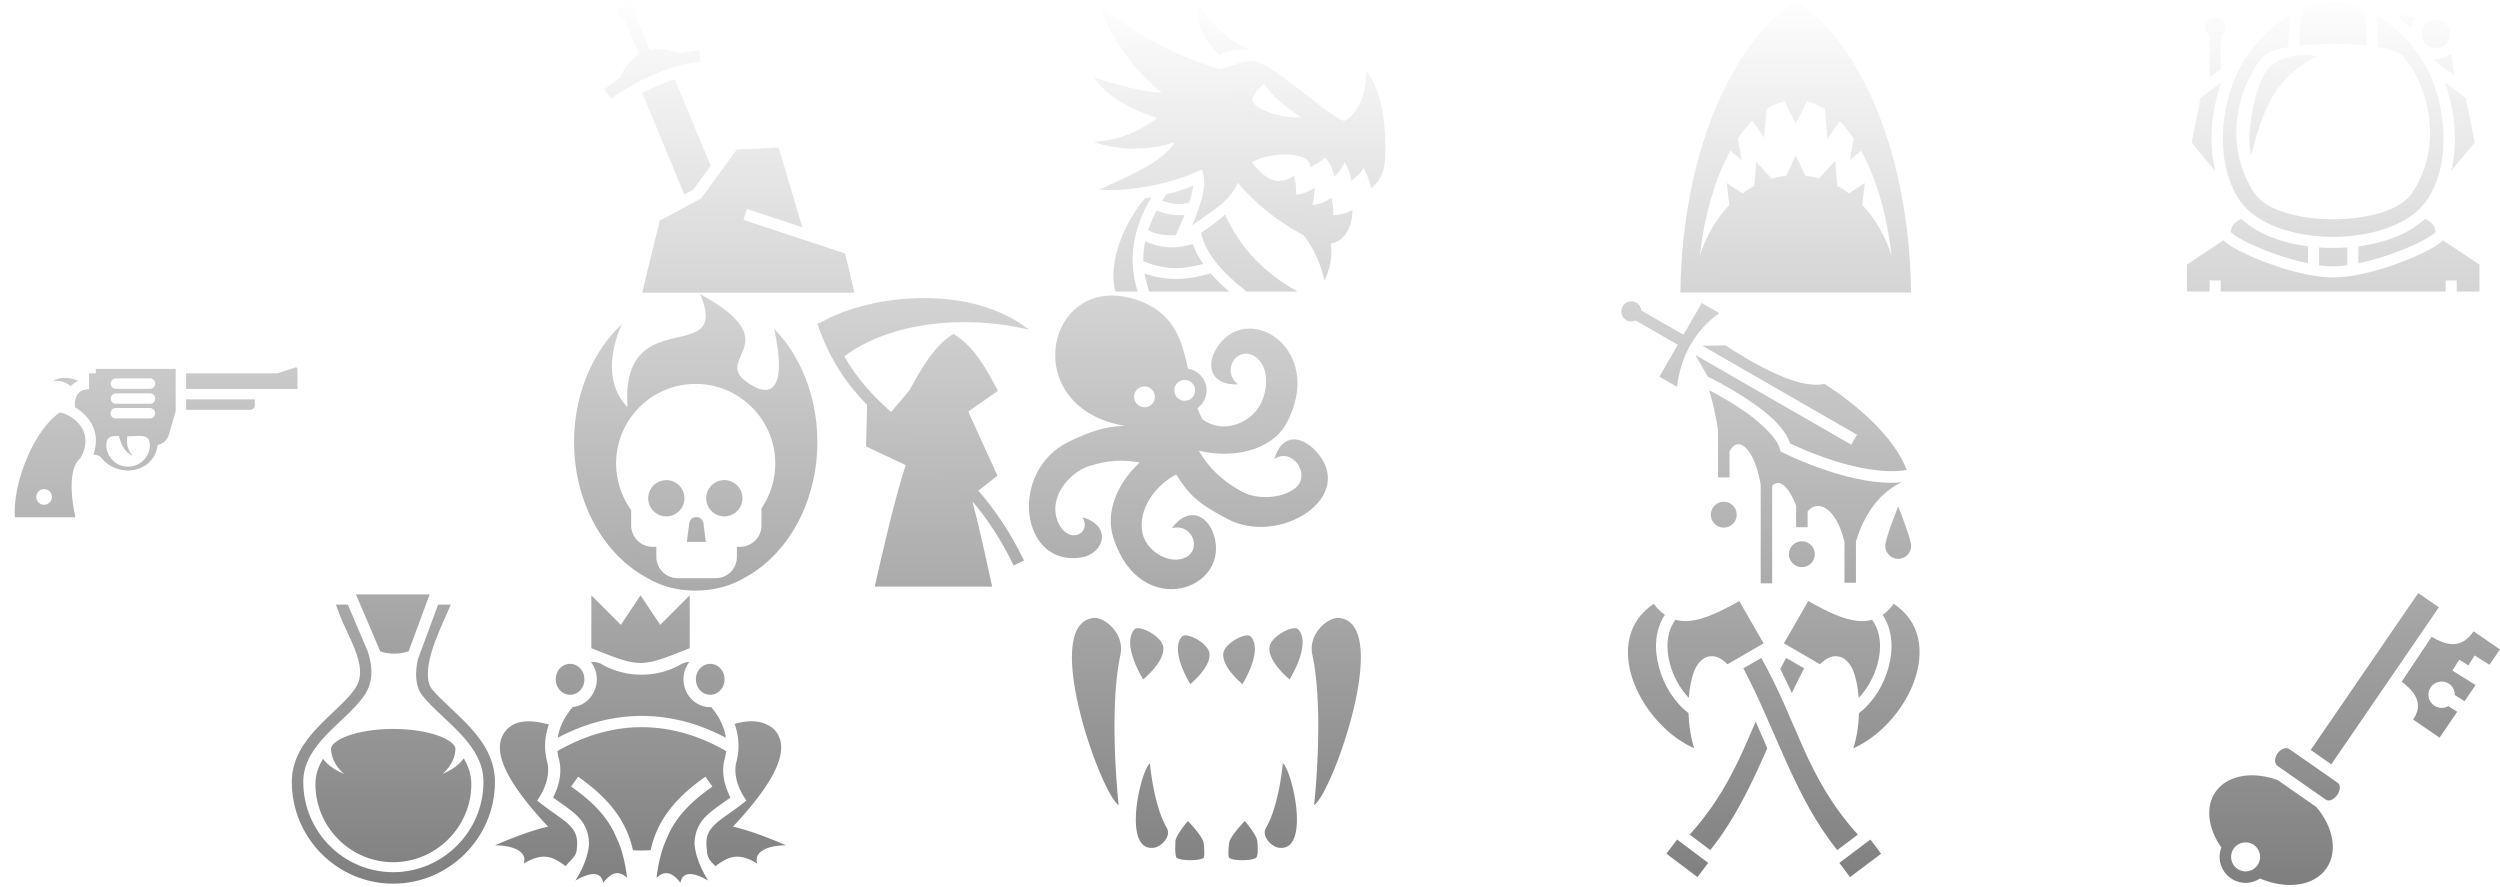 <?xml version="1.0" encoding="UTF-8" standalone="no"?>
<svg
   xmlns:dc="http://purl.org/dc/elements/1.1/"
   xmlns:cc="http://creativecommons.org/ns#"
   xmlns:rdf="http://www.w3.org/1999/02/22-rdf-syntax-ns#"
   xmlns:svg="http://www.w3.org/2000/svg"
   xmlns="http://www.w3.org/2000/svg"
   xmlns:xlink="http://www.w3.org/1999/xlink"
   xmlns:sodipodi="http://sodipodi.sourceforge.net/DTD/sodipodi-0.dtd"
   xmlns:inkscape="http://www.inkscape.org/namespaces/inkscape"
   width="1076.11mm"
   height="381.782mm"
   viewBox="0 0 1076.11 381.782"
   version="1.1"
   id="svg8"
   inkscape:version="1.0.1 (3bc2e813f5, 2020-09-07)"
   sodipodi:docname="FULL.svg">
  <defs
     id="defs2">
    <linearGradient
       inkscape:collect="always"
       id="linearGradient1118">
      <stop
         style="stop-color:#000000;stop-opacity:1;"
         offset="0"
         id="stop1114" />
      <stop
         style="stop-color:#000000;stop-opacity:0;"
         offset="1"
         id="stop1116" />
    </linearGradient>
    <radialGradient
       id="skoll-burning-skull-gradient-0">
      <stop
         offset="0%"
         stop-color="#000"
         stop-opacity="1"
         id="stop833" />
      <stop
         offset="100%"
         stop-color="#000"
         stop-opacity="1"
         id="stop835" />
    </radialGradient>
    <radialGradient
       id="delapouite-coins-pile-gradient-0">
      <stop
         offset="0%"
         stop-color="#000"
         stop-opacity="1"
         id="stop855" />
      <stop
         offset="100%"
         stop-color="#000"
         stop-opacity="1"
         id="stop857" />
    </radialGradient>
    <radialGradient
       id="lorc-crossed-axes-gradient-0">
      <stop
         offset="0%"
         stop-color="#000"
         stop-opacity="1"
         id="stop877" />
      <stop
         offset="100%"
         stop-color="#000"
         stop-opacity="1"
         id="stop879" />
    </radialGradient>
    <radialGradient
       id="delapouite-cyber-eye-gradient-0">
      <stop
         offset="0%"
         stop-color="#000"
         stop-opacity="1"
         id="stop899" />
      <stop
         offset="100%"
         stop-color="#000"
         stop-opacity="1"
         id="stop901" />
    </radialGradient>
    <radialGradient
       id="skoll-fangs-gradient-0">
      <stop
         offset="0%"
         stop-color="#000"
         stop-opacity="1"
         id="stop921" />
      <stop
         offset="100%"
         stop-color="#000"
         stop-opacity="1"
         id="stop923" />
    </radialGradient>
    <radialGradient
       id="lorc-flaming-claw-gradient-0">
      <stop
         offset="0%"
         stop-color="#000"
         stop-opacity="1"
         id="stop943" />
      <stop
         offset="100%"
         stop-color="#000"
         stop-opacity="1"
         id="stop945" />
    </radialGradient>
    <radialGradient
       id="delapouite-frog-prince-gradient-0">
      <stop
         offset="0%"
         stop-color="#000"
         stop-opacity="1"
         id="stop965" />
      <stop
         offset="100%"
         stop-color="#000"
         stop-opacity="1"
         id="stop967" />
    </radialGradient>
    <radialGradient
       id="lorc-grim-reaper-gradient-0">
      <stop
         offset="0%"
         stop-color="#000"
         stop-opacity="1"
         id="stop987" />
      <stop
         offset="100%"
         stop-color="#000"
         stop-opacity="1"
         id="stop989" />
    </radialGradient>
    <radialGradient
       id="lorc-holy-grail-gradient-0">
      <stop
         offset="0%"
         stop-color="#000"
         stop-opacity="1"
         id="stop1009" />
      <stop
         offset="100%"
         stop-color="#000"
         stop-opacity="1"
         id="stop1011" />
    </radialGradient>
    <radialGradient
       id="delapouite-jet-fighter-gradient-0">
      <stop
         offset="0%"
         stop-color="#000"
         stop-opacity="1"
         id="stop1031" />
      <stop
         offset="100%"
         stop-color="#000"
         stop-opacity="1"
         id="stop1033" />
    </radialGradient>
    <radialGradient
       id="lorc-locked-chest-gradient-0">
      <stop
         offset="0%"
         stop-color="#000"
         stop-opacity="1"
         id="stop1053" />
      <stop
         offset="100%"
         stop-color="#000"
         stop-opacity="1"
         id="stop1055" />
    </radialGradient>
    <radialGradient
       id="lorc-octopus-gradient-0">
      <stop
         offset="0%"
         stop-color="#000"
         stop-opacity="1"
         id="stop1075" />
      <stop
         offset="100%"
         stop-color="#000"
         stop-opacity="1"
         id="stop1077" />
    </radialGradient>
    <radialGradient
       id="delapouite-pirate-captain-gradient-0">
      <stop
         offset="0%"
         stop-color="#000"
         stop-opacity="1"
         id="stop1097" />
      <stop
         offset="100%"
         stop-color="#000"
         stop-opacity="1"
         id="stop1099" />
    </radialGradient>
    <radialGradient
       id="skoll-revolver-gradient-0">
      <stop
         offset="0%"
         stop-color="#000"
         stop-opacity="1"
         id="stop1119" />
      <stop
         offset="100%"
         stop-color="#000"
         stop-opacity="1"
         id="stop1121" />
    </radialGradient>
    <radialGradient
       id="lorc-round-bottom-flask-gradient-0">
      <stop
         offset="0%"
         stop-color="#000"
         stop-opacity="1"
         id="stop1141" />
      <stop
         offset="100%"
         stop-color="#000"
         stop-opacity="1"
         id="stop1143" />
    </radialGradient>
    <radialGradient
       id="delapouite-secret-book-gradient-0">
      <stop
         offset="0%"
         stop-color="#000"
         stop-opacity="1"
         id="stop1163" />
      <stop
         offset="100%"
         stop-color="#000"
         stop-opacity="1"
         id="stop1165" />
    </radialGradient>
    <radialGradient
       id="lorc-shark-jaws-gradient-0">
      <stop
         offset="0%"
         stop-color="#000"
         stop-opacity="1"
         id="stop1185" />
      <stop
         offset="100%"
         stop-color="#000"
         stop-opacity="1"
         id="stop1187" />
    </radialGradient>
    <radialGradient
       id="carl-olsen-spider-face-gradient-0">
      <stop
         offset="0%"
         stop-color="#000"
         stop-opacity="1"
         id="stop1207" />
      <stop
         offset="100%"
         stop-color="#000"
         stop-opacity="1"
         id="stop1209" />
    </radialGradient>
    <radialGradient
       id="delapouite-spiked-dragon-head-gradient-0">
      <stop
         offset="0%"
         stop-color="#000"
         stop-opacity="1"
         id="stop1229" />
      <stop
         offset="100%"
         stop-color="#000"
         stop-opacity="1"
         id="stop1231" />
    </radialGradient>
    <radialGradient
       id="lorc-stone-tower-gradient-0">
      <stop
         offset="0%"
         stop-color="#000"
         stop-opacity="1"
         id="stop1251" />
      <stop
         offset="100%"
         stop-color="#000"
         stop-opacity="1"
         id="stop1253" />
    </radialGradient>
    <radialGradient
       id="lorc-sword-in-stone-gradient-0">
      <stop
         offset="0%"
         stop-color="#000"
         stop-opacity="1"
         id="stop1273" />
      <stop
         offset="100%"
         stop-color="#000"
         stop-opacity="1"
         id="stop1275" />
    </radialGradient>
    <radialGradient
       id="delapouite-viking-helmet-gradient-0">
      <stop
         offset="0%"
         stop-color="#000"
         stop-opacity="1"
         id="stop1295" />
      <stop
         offset="100%"
         stop-color="#000"
         stop-opacity="1"
         id="stop1297" />
    </radialGradient>
    <radialGradient
       id="delapouite-astronaut-helmet-gradient-0">
      <stop
         offset="0%"
         stop-color="#000"
         stop-opacity="1"
         id="stop1317" />
      <stop
         offset="100%"
         stop-color="#000"
         stop-opacity="1"
         id="stop1319" />
    </radialGradient>
    <radialGradient
       id="lorc-beast-eye-gradient-0">
      <stop
         offset="0%"
         stop-color="#000"
         stop-opacity="1"
         id="stop1339" />
      <stop
         offset="100%"
         stop-color="#000"
         stop-opacity="1"
         id="stop1341" />
    </radialGradient>
    <radialGradient
       id="lorc-bloody-sword-gradient-0">
      <stop
         offset="0%"
         stop-color="#000"
         stop-opacity="1"
         id="stop1361" />
      <stop
         offset="100%"
         stop-color="#000"
         stop-opacity="1"
         id="stop1363" />
    </radialGradient>
    <radialGradient
       id="lorc-brass-eye-gradient-0">
      <stop
         offset="0%"
         stop-color="#000"
         stop-opacity="1"
         id="stop1383" />
      <stop
         offset="100%"
         stop-color="#000"
         stop-opacity="1"
         id="stop1385" />
    </radialGradient>
    <radialGradient
       id="lorc-holy-grail-gradient-0-2">
      <stop
         offset="0%"
         stop-color="#000"
         stop-opacity="1"
         id="stop1407" />
      <stop
         offset="100%"
         stop-color="#000"
         stop-opacity="1"
         id="stop1409" />
    </radialGradient>
    <radialGradient
       id="lorc-key-gradient-0">
      <stop
         offset="0%"
         stop-color="#000"
         stop-opacity="1"
         id="stop1429" />
      <stop
         offset="100%"
         stop-color="#000"
         stop-opacity="1"
         id="stop1431" />
    </radialGradient>
    <linearGradient
       inkscape:collect="always"
       xlink:href="#linearGradient1118"
       id="linearGradient1377"
       x1="-26.696"
       y1="-131.451"
       x2="-27.765"
       y2="-516.319"
       gradientUnits="userSpaceOnUse" />
  </defs>
  <sodipodi:namedview
     id="base"
     pagecolor="#ffffff"
     bordercolor="#666666"
     borderopacity="1.0"
     inkscape:pageopacity="0.0"
     inkscape:pageshadow="2"
     inkscape:zoom="0.24748737"
     inkscape:cx="2349.2608"
     inkscape:cy="462.15253"
     inkscape:document-units="mm"
     inkscape:current-layer="layer1"
     inkscape:document-rotation="0"
     showgrid="false"
     inkscape:window-width="1920"
     inkscape:window-height="1027"
     inkscape:window-x="-8"
     inkscape:window-y="-8"
     inkscape:window-maximized="1" />
  <g
     inkscape:label="Layer 1"
     inkscape:groupmode="layer"
     id="layer1"
     style="display:inline">
    <g
       id="g1514"
       transform="translate(567.649,515.25)"
       style="mix-blend-mode:normal;fill:url(#linearGradient1377);fill-opacity:1;opacity:0.506">
      <g
         id="g1471"
         transform="translate(-2.125)"
         style="fill:url(#linearGradient1377);fill-opacity:1.0">
        <path
           d="m -262.694,-289.582 0.99,7.594 h -8.173 l 0.99,-7.594 a 3.097,3.097 0 1 1 6.194,0 z m 8.954,-19.005 a 7.805,7.805 0 1 0 7.805,7.805 7.805,7.805 0 0 0 -7.808,-7.805 z m -24.977,0 a 7.805,7.805 0 1 0 7.805,7.805 7.805,7.805 0 0 0 -7.808,-7.805 z m 65.011,-16.404 c 0,25.982 -12.758,48.334 -31.059,58.272 -12.171,7.477 -29.837,7.477 -41.325,0.661 -18.976,-9.581 -32.324,-32.356 -32.324,-58.931 0,-20.68 8.08,-39.06 20.608,-50.713 0,0 -11.134,21.923 2.408,35.719 -3.088,-45.977 44.789,-16.669 31.221,-48.683 40.161,22.048 2.418,27.781 22.251,39.214 0,0 17.518,12.435 9.631,-24.27 11.364,11.639 18.587,29.184 18.587,48.734 z m -18.135,7.903 c -0.648,-17.328 -14.52,-31.642 -31.819,-32.827 -0.81,-0.056 -1.627,-0.082 -2.424,-0.082 a 34.237,34.237 0 0 0 -34.245,34.224 34.965,34.965 0 0 0 6.485,20.108 v 6.615 a 9.26,9.26 0 0 0 9.192,9.178 h 1.656 v 4.395 a 9.17,9.17 0 0 0 9.184,9.099 h 16.346 a 9.123,9.123 0 0 0 9.131,-9.099 v -4.395 h 1.423 a 9.231,9.231 0 0 0 9.16,-9.194 v -7.408 a 34.216,34.216 0 0 0 5.908,-20.611 z"
           fill="#ffffff"
           fill-opacity="1"
           id="path840"
           style="fill:url(#linearGradient1377);fill-opacity:1.0;stroke-width:0.265" />
        <path
           d="m 487.598,-386.358 c -2.514,4.588 -6.72,6.175 -13.123,3.744 4.736,2.709 7.541,6.612 6.509,12.869 3.281,-5.633 7.726,-6.48 13.07,-3.733 -4.842,-2.985 -8.837,-6.408 -6.456,-12.88 z m -59.558,5.784 c -0.9,7.189 -2.857,13.547 -12.409,13.785 7.25,0.823 11.721,5.056 12.409,13.814 0.609,-6.906 3.863,-12.091 12.383,-13.814 -9.022,-1.23 -12.7,-6.133 -12.383,-13.785 z m -31.829,14.766 c -1.455,5.821 -5.027,8.599 -11.43,7.355 5.397,3.334 6.482,8.017 5.397,13.388 2.381,-6.429 6.35,-8.546 11.483,-7.408 -6.456,-2.487 -6.403,-7.726 -5.45,-13.335 z m 82.127,0.212 c 0.953,5.609 1.005,10.848 -5.424,13.335 5.106,-1.138 9.075,0.979 11.456,7.408 -1.085,-5.345 0,-10.054 5.397,-13.388 -6.403,1.244 -9.975,-1.535 -11.43,-7.355 z m -36.883,13.758 c -2.54,0 -4.789,0.635 -6.271,1.535 -1.455,0.9 -1.931,1.773 -1.931,2.461 0,0.688 0.476,1.561 1.931,2.461 1.482,0.873 3.731,1.508 6.271,1.508 1.032,0 2.037,-0.106 2.937,-0.291 1.455,-1.614 3.307,-2.699 5.212,-3.334 0.159,-1.296 -1.244,-2.408 -1.879,-2.805 -1.482,-0.9 -3.731,-1.535 -6.271,-1.535 z m -11.933,7.461 c -1.64,0.238 -2.408,0.82 -2.699,1.429 -0.503,3.307 3.44,5.874 5.847,7.011 2.302,1.032 4.63,1.376 6.324,1.191 1.693,-0.185 2.487,-0.82 2.778,-1.429 0.291,-0.635 0.212,-1.614 -0.688,-2.937 -3.175,-0.053 -6.032,-0.82 -8.334,-2.196 -1.296,-0.794 -2.461,-1.826 -3.228,-3.069 z m 26.088,0.688 c -2.54,0 -4.789,0.635 -6.271,1.508 -1.455,0.9 -1.931,1.773 -1.931,2.461 0,0.688 0.476,1.561 1.931,2.461 1.482,0.873 3.731,1.508 6.271,1.508 2.54,0 4.789,-0.635 6.271,-1.508 1.455,-0.9 1.931,-1.773 1.931,-2.461 0,-0.688 -0.476,-1.561 -1.931,-2.461 -1.482,-0.873 -3.731,-1.508 -6.271,-1.508 z m 12.912,3.254 c 1.349,2.752 -2.725,6.297 -4.657,7.514 0.37,0.185 0.847,0.344 1.455,0.476 1.693,0.318 4.022,0.159 6.403,-0.714 2.037,-0.741 3.731,-1.852 4.868,-2.99 0.106,-1.508 0.318,-2.91 1.244,-3.969 -2.778,-1.826 -6.562,-1.349 -9.313,-0.318 z m -53.446,-0.397 c -2.54,0 -4.789,0.635 -6.271,1.508 1.217,1.667 1.508,3.493 1.191,5.503 1.376,0.556 3.149,0.926 5.08,0.926 2.54,0 4.789,-0.635 6.271,-1.508 1.455,-0.9 1.931,-1.773 1.931,-2.461 0,-0.688 -0.476,-1.561 -1.931,-2.461 -1.482,-0.873 -3.731,-1.508 -6.271,-1.508 z m 66.437,3.757 c -0.714,3.228 3.122,6.085 5.424,7.329 2.249,1.164 4.524,1.64 6.244,1.561 1.693,-0.106 2.54,-0.661 2.857,-1.27 0.318,-0.609 0.318,-1.614 -0.582,-3.069 -0.9,-1.455 -2.593,-3.069 -4.842,-4.26 -1.72,-0.82 -7.646,-2.937 -9.102,-0.291 z m -80.036,-0.238 c -1.561,-0.026 -3.466,0.318 -5.371,1.111 -2.328,0.979 -4.154,2.434 -5.159,3.81 -1.005,1.402 -1.111,2.381 -0.847,3.016 0.265,0.635 1.058,1.27 2.752,1.535 1.667,0.238 3.995,-0.053 6.35,-1.058 2.355,-0.979 4.18,-2.434 5.186,-3.81 1.005,-1.402 1.111,-2.381 0.847,-3.016 -1.138,-1.296 -2.249,-1.587 -3.757,-1.587 z m 44.45,3.466 c -0.82,1.535 -2.196,2.593 -3.81,3.201 1.693,1.032 3.043,2.566 3.466,4.551 0.582,2.778 -0.794,5.397 -2.831,7.276 -2.037,1.905 -4.815,3.281 -8.07,3.942 -3.228,0.688 -6.35,0.556 -8.969,-0.344 -2.619,-0.9 -4.921,-2.752 -5.503,-5.503 -0.582,-2.778 0.767,-5.397 2.805,-7.276 1.879,-1.746 4.419,-3.069 7.329,-3.784 -1.164,-0.529 -2.223,-1.164 -3.175,-1.879 -0.767,1.376 -1.984,2.487 -3.387,3.334 -2.381,1.429 -5.397,2.196 -8.705,2.196 -2.619,0 -5.054,-0.476 -7.144,-1.402 -1.614,2.09 -4.022,3.836 -6.879,5.027 -2.778,1.164 -5.556,1.667 -8.096,1.455 -1.005,1.984 -3.016,3.281 -5.186,3.969 -2.672,0.82 -5.794,0.847 -8.996,0.053 -0.079,-0.026 -0.159,-0.026 -0.212,-0.053 v 12.224 c 0.741,-0.397 1.561,-0.688 2.381,-0.873 0.9,-0.212 1.852,-0.318 2.831,-0.344 v -0.053 c -0.767,-2.725 0.45,-5.424 2.355,-7.435 1.905,-2.011 4.604,-3.572 7.805,-4.445 3.059,-0.794 6.112,-0.979 8.969,-0.212 2.672,0.741 5.106,2.434 5.847,5.159 0.767,2.725 -0.423,5.424 -2.355,7.435 -1.905,2.011 -4.604,3.545 -7.805,4.445 -0.476,0.132 -0.979,0.238 -1.482,0.344 1.974,2.223 3.122,5.741 2.461,7.99 -0.873,2.672 -3.36,4.26 -6.059,4.895 -2.725,0.635 -5.821,0.423 -8.969,-0.582 -2.302,-0.741 -4.339,-1.826 -5.98,-3.201 v 30.136 h 20.426 c -1.058,-2.831 1.032,-3.016 -1.905,-4.26 -3.069,-1.244 -5.556,-3.122 -7.223,-5.345 -1.667,-2.223 -2.514,-5.054 -1.455,-7.673 1.085,-2.593 3.678,-3.995 6.429,-4.419 2.752,-0.397 5.847,0.026 8.89,1.296 3.069,1.244 5.556,3.122 7.223,5.345 0.609,0.82 1.111,1.693 1.455,2.619 2.223,-0.159 4.339,0.106 6.218,0.741 2.619,0.9 4.921,2.752 5.503,5.503 0.476,2.275 -0.344,4.445 -1.773,6.191 h 67.76 c -1.667,-1.931 -2.646,-4.392 -1.958,-6.932 0.741,-2.725 3.149,-4.419 5.821,-5.186 2.672,-0.767 5.794,-0.714 8.969,0.159 0.45,0.132 0.873,0.265 1.296,0.423 v -26.776 c -2.91,0.476 -5.715,0.291 -8.096,-0.529 -2.619,-0.9 -4.921,-2.752 -5.503,-5.503 -0.582,-2.778 0.767,-5.397 2.805,-7.276 3.493,-2.672 6.826,-4.075 10.795,-4.313 v -0.291 c -3.969,0.053 -9.499,-1.455 -11.88,-3.598 -2.461,-0.053 -5.08,-0.767 -7.646,-2.117 -2.831,-1.482 -5.054,-3.466 -6.509,-5.741 -1.402,1.058 -3.043,1.931 -4.842,2.593 -3.122,1.138 -6.218,1.455 -8.943,0.926 -2.275,-0.45 -4.419,-1.561 -5.636,-3.466 -1.005,0.159 -2.09,0.238 -3.175,0.238 -3.307,0 -6.324,-0.767 -8.705,-2.196 -0.344,-0.212 -0.661,-0.423 -0.979,-0.661 z m 54.769,1.561 c 0.503,2.937 0.079,5.265 -2.117,7.064 2.064,0.582 3.757,0.767 5.662,0.635 v -7.832 c -1.191,-0.079 -2.461,-0.053 -3.545,0.132 z m -122.396,0.476 v 7.646 c 2.498,0.847 5.604,1.244 8.043,0.529 0.873,-0.265 1.455,-0.582 1.852,-0.953 -1.908,-1.402 -2.974,-3.254 -2.99,-5.477 -0.979,-0.529 -2.117,-0.979 -3.387,-1.296 -1.217,-0.291 -2.434,-0.45 -3.519,-0.45 z m 53.763,4.524 c -2.487,0.529 -4.551,1.614 -5.821,2.752 -1.244,1.191 -1.508,2.143 -1.376,2.831 0.132,0.661 0.794,1.429 2.408,1.984 1.614,0.556 3.942,0.714 6.429,0.185 2.487,-0.529 4.551,-1.614 5.821,-2.752 1.244,-1.191 1.535,-2.143 1.402,-2.805 -0.159,-0.688 -0.794,-1.429 -2.408,-2.011 -2.196,-0.635 -4.392,-0.635 -6.456,-0.185 z m -36.856,11.853 c -2.461,0.688 -4.471,1.905 -5.636,3.122 -1.164,1.27 -1.402,2.223 -1.217,2.91 0.185,0.661 0.873,1.349 2.54,1.852 1.614,0.45 3.969,0.45 6.429,-0.238 2.434,-0.661 4.471,-1.879 5.636,-3.122 1.164,-1.244 1.402,-2.223 1.217,-2.884 -0.185,-0.661 -0.9,-1.376 -2.54,-1.852 -2.093,-0.529 -4.453,-0.344 -6.429,0.212 z m 69.056,0.026 c 1.72,0.026 3.334,0.291 4.815,0.794 2.646,0.926 4.948,2.752 5.53,5.53 0.265,1.296 0.106,2.593 -0.37,3.784 2.619,0.9 4.842,2.275 6.509,3.969 1.905,2.011 3.122,4.71 2.381,7.435 -0.741,2.725 -3.149,4.445 -5.821,5.186 -2.672,0.767 -5.768,0.714 -8.969,-0.159 -3.201,-0.847 -5.9,-2.381 -7.832,-4.392 -1.164,-1.217 -2.09,-2.672 -2.434,-4.26 -1.164,-0.106 -2.302,-0.344 -3.334,-0.714 -2.619,-0.9 -4.921,-2.725 -5.503,-5.503 -0.582,-2.778 0.794,-5.371 2.831,-7.276 2.011,-1.879 4.815,-3.254 8.043,-3.942 1.429,-0.291 2.805,-0.45 4.154,-0.45 z m 39.979,0.635 c -0.582,0.053 -1.164,0.132 -1.746,0.265 -2.487,0.529 -4.551,1.614 -5.821,2.752 -1.244,1.191 -1.508,2.143 -1.376,2.831 0.132,0.661 0.794,1.429 2.381,1.984 1.64,0.556 3.969,0.714 6.456,0.185 0.026,0 0.079,-0.026 0.106,-0.026 z m -43.154,4.471 c -2.461,0.529 -4.551,1.614 -5.821,2.778 -1.217,1.164 -1.508,2.117 -1.376,2.805 0.132,0.661 0.794,1.429 2.408,2.011 1.614,0.556 3.942,0.714 6.429,0.185 2.487,-0.529 4.577,-1.614 5.821,-2.778 1.244,-1.191 1.535,-2.143 1.402,-2.805 -0.159,-0.661 -0.794,-1.429 -2.408,-2.011 -2.196,-0.635 -4.392,-0.635 -6.456,-0.185 z m -35.295,1.508 c 3.228,0.688 6.006,2.09 8.043,3.995 2.011,1.905 3.387,4.524 2.778,7.276 -0.609,2.778 -2.91,4.604 -5.556,5.503 -2.619,0.873 -5.741,1.005 -8.969,0.291 -3.228,-0.688 -6.006,-2.09 -8.043,-3.969 -2.011,-1.905 -3.387,-4.524 -2.778,-7.303 0.609,-2.778 2.91,-4.604 5.556,-5.477 3.043,-0.953 6.085,-0.9 8.969,-0.318 z m -7.461,4.815 c -1.614,0.556 -2.275,1.323 -2.408,1.984 -0.159,0.688 0.132,1.64 1.376,2.805 1.244,1.191 3.307,2.275 5.794,2.805 2.487,0.556 4.815,0.397 6.456,-0.132 1.614,-0.582 2.249,-1.323 2.408,-2.011 0.132,-0.661 -0.132,-1.614 -1.376,-2.805 -1.27,-1.164 -3.334,-2.275 -5.794,-2.805 -2.117,-0.397 -4.419,-0.476 -6.456,0.159 z m -36.327,0.873 c -1.64,0.397 -2.381,1.085 -2.593,1.746 -0.212,0.661 -0.026,1.614 1.085,2.937 1.138,1.27 3.096,2.566 5.503,3.36 2.434,0.767 4.763,0.873 6.429,0.476 1.667,-0.397 2.381,-1.085 2.593,-1.746 0.212,-0.635 0.026,-1.614 -1.085,-2.937 -1.138,-1.27 -3.069,-2.566 -5.503,-3.36 -2.188,-0.609 -4.329,-0.9 -6.429,-0.476 z m 89.138,1.852 c -2.725,1.826 -5.318,3.043 -8.096,3.519 1.402,2.249 4.445,3.704 6.535,4.286 2.461,0.661 4.789,0.635 6.456,0.185 1.64,-0.503 2.328,-1.217 2.514,-1.879 0.159,-0.661 -0.053,-1.64 -1.244,-2.884 -2.037,-1.64 -4.022,-2.752 -6.165,-3.228 z m -14.208,9.234 c 2.619,0.9 4.921,2.725 5.503,5.503 0.582,2.778 -0.794,5.397 -2.831,7.276 -2.011,1.879 -4.815,3.254 -8.043,3.942 -3.254,0.688 -6.35,0.556 -8.969,-0.344 -2.646,-0.926 -4.948,-2.752 -5.53,-5.53 -0.582,-2.752 0.794,-5.371 2.831,-7.276 2.037,-1.879 4.815,-3.254 8.043,-3.942 2.937,-0.609 6.244,-0.582 8.996,0.37 z m -7.99,4.286 c -2.487,0.529 -4.577,1.614 -5.821,2.778 -1.244,1.191 -1.535,2.143 -1.402,2.805 0.159,0.688 0.794,1.429 2.408,2.011 1.614,0.556 3.969,0.714 6.456,0.185 2.461,-0.529 4.551,-1.614 5.821,-2.778 1.217,-1.164 1.508,-2.117 1.376,-2.805 -0.132,-0.661 -0.794,-1.429 -2.408,-2.011 -2.143,-0.609 -4.313,-0.609 -6.429,-0.185 z m -53.393,7.144 c -1.693,0.265 -2.461,0.9 -2.725,1.535 -0.265,0.635 -0.159,1.614 0.847,3.016 1.032,1.376 2.884,2.805 5.212,3.784 2.381,0.953 4.683,1.217 6.403,0.979 1.667,-0.265 2.461,-0.9 2.725,-1.535 0.238,-0.635 0.132,-1.614 -0.873,-3.016 -1.032,-1.376 -2.857,-2.805 -5.212,-3.784 -2.156,-0.741 -4.268,-1.244 -6.376,-0.979 z m 102.632,9.128 c -1.72,0.026 -4.895,0.265 -5.424,2.17 -0.026,3.307 4.233,5.239 6.773,5.953 h 4.71 v -6.694 c -1.931,-0.9 -4.022,-1.376 -6.059,-1.429 z m -85.672,0.212 c -1.138,2.619 -4.313,4.313 -6.535,4.683 -0.794,0.106 -1.614,0.159 -2.461,0.132 -0.503,1.614 1.482,2.725 2.566,3.096 h 6.668 c 2.275,-0.529 4.154,-1.587 5.318,-2.646 1.244,-1.191 1.561,-2.143 1.402,-2.805 -0.132,-0.688 -0.794,-1.429 -2.408,-2.011 -1.64,-0.423 -3.016,-0.635 -4.551,-0.45 z"
           fill="#ffffff"
           fill-opacity="1"
           id="path862"
           style="fill:url(#linearGradient1377);fill-opacity:1.0;stroke-width:0.265" />
        <path
           d="m -168.422,-386.949 c -16.493,0.09 -32.68,4.148 -43.656,10.435 l -1.629,0.545 c 5.167,15.416 12.743,26.111 21.415,35.024 l -0.455,17.851 17.066,8.053 c -5.027,15.606 -9.132,34.103 -13.336,52.296 h 50.568 c -2.727,-12.47 -5.428,-25.002 -8.508,-36.703 6.29,7.438 12.306,16.306 17.744,27.599 l 4.456,-2.142 c -5.971,-12.401 -12.684,-22.05 -19.662,-30.064 l 8.235,-6.424 -12.56,-27.616 12.758,-8.93 c -5.017,-9.381 -9.908,-18.866 -19.124,-24.515 -8.602,5.29 -13.758,15.005 -19.108,24.474 l -7.731,9.178 c -7.644,-6.792 -14.545,-14.113 -20.133,-23.953 19.284,-14.689 52.003,-18.194 79.466,-11.477 -12.231,-9.778 -29.174,-13.724 -45.806,-13.633 z"
           fill="#ffffff"
           fill-opacity="1"
           id="path994"
           style="fill:url(#linearGradient1377);fill-opacity:1.0;stroke-width:0.265" />
        <path
           d="m -323.569,-384.159 c -1.323,0.318 -2.752,0.9 -4.339,1.693 -3.175,1.587 -7.064,4.048 -11.139,6.906 -7.064,4.948 -14.684,11.046 -19.844,15.862 l 10.53,5.265 5.265,10.53 c 4.815,-5.159 10.901,-12.779 15.849,-19.844 2.857,-4.061 5.318,-7.951 6.932,-11.152 0.794,-1.587 1.376,-2.99 1.667,-4.313 0.318,-1.323 0.503,-2.884 -0.767,-4.154 -1.27,-1.206 -2.646,-1.124 -4.154,-0.794 z m -3.916,8.837 c 1.296,1.246 1.482,3.201 1.005,4.948 -0.476,1.746 -1.614,3.519 -3.413,5.331 l -11.165,11.165 -7.832,-7.858 11.165,-11.152 c 1.799,-1.799 3.572,-2.926 5.318,-3.413 1.614,-0.452 3.784,-0.116 4.921,0.979 z m -69.718,11.708 -5.636,5.609 12.065,1.323 v -6.932 z m 34.369,6.668 -11.509,5.768 -40.481,52.943 3.625,3.651 25.797,-25.797 2.99,2.99 c -8.599,8.599 -17.198,17.224 -25.797,25.823 l 3.651,3.598 52.943,-40.481 5.768,-11.509 -5.662,-11.324 z m -67.889,0.106 1.958,5.874 32.012,22.093 17.066,-22.304 z m 10.081,16.616 -3.466,3.493 6.453,6.429 4.657,-4.63 z m 69.027,17.119 -22.304,17.066 22.093,32.015 5.874,1.931 z m -50.509,1.27 -29.366,2.408 -5.98,5.98 21.799,9.366 z m 56.118,10.901 1.217,10.98 4.524,-4.551 v -6.429 z m -34.951,10.266 -17.727,13.547 9.34,21.802 5.98,-5.98 z m -36.698,5.609 -3.463,3.466 9.919,9.895 3.466,-3.44 z m 49.795,5.265 -4.63,4.657 6.429,6.429 3.493,-3.466 z"
           fill="#ffffff"
           fill-opacity="1"
           id="path1038"
           style="fill:url(#linearGradient1377);fill-opacity:1.0;stroke-width:0.265" />
        <path
           d="m -86.758,-388.052 c -30.289,-0.152 -37.034,48.935 5.441,56.124 -7.805,0.141 -14.653,2.146 -24.276,6.871 -25.999,12.766 -20.743,54.214 5.771,49.725 9.123,-1.545 13.549,-13.315 0.232,-17.297 4.37,7.834 -7.4,12.462 -11.088,0.513 -2.98,-9.655 5.595,-19.821 13.882,-22.49 8.07,-2.598 14.617,-2.873 21.82,-1.546 -9.68,9.061 -14.961,21.29 -11.212,32.709 11.78,35.876 50.839,21.833 43.086,-1.778 -2.737,-8.336 -10.956,-12.304 -17.992,-2.687 9.304,-2.343 13.348,10.253 4.812,13.055 -6.973,2.29 -15.931,-3.579 -17.471,-10.939 -2.069,-9.893 5.231,-20.424 14.494,-25.202 5.867,9.358 10.269,12.88 22.019,19.099 22.713,12.022 56.345,-9.668 38.075,-29.244 -5.986,-6.415 -14.439,-7.943 -17.859,3.472 7.987,-5.315 16.073,7.091 8.963,12.584 -5.808,4.487 -16.273,5.063 -22.87,1.455 -8.148,-4.456 -14.232,-10.001 -18.571,-17.603 15.1,3.622 31.64,-0.282 37.835,-11.997 12.097,-22.873 -1.864,-40.34 -15.643,-40.58 -5.392,-0.094 -10.756,2.444 -14.519,8.334 -4.723,7.394 -2.597,16.281 9.302,15.643 -7.702,-5.722 -0.503,-16.834 7.069,-11.997 6.185,3.951 5.952,13.727 2.58,20.447 -4.012,7.998 -16.027,13.424 -25.152,6.524 -0.796,-1.511 -1.472,-3.091 -2.058,-4.721 2.379,-1.717 3.935,-4.505 3.935,-7.64 0,-4.702 -3.506,-8.636 -8.029,-9.318 -2.583,-12.471 -6.175,-24.513 -22.448,-29.791 -3.609,-1.171 -6.995,-1.712 -10.128,-1.728 z m 31.18,36.355 c 2.504,0 4.481,1.978 4.481,4.482 0,2.504 -1.977,4.481 -4.481,4.481 -2.504,0 -4.473,-1.978 -4.473,-4.482 0,-2.504 1.969,-4.481 4.473,-4.481 z m -17.305,2.778 c 2.504,0 4.481,1.978 4.481,4.482 0,2.504 -1.977,4.481 -4.482,4.481 -2.504,0 -4.481,-1.977 -4.481,-4.482 0,-2.504 1.977,-4.481 4.482,-4.481 z"
           fill="#ffffff"
           fill-opacity="1"
           id="path1082"
           style="fill:url(#linearGradient1377);fill-opacity:1.0;stroke-width:0.265" />
        <path
           d="m 304.167,-385.576 c -12.656,7.976 -17.346,18.395 -22.358,30.425 -5.11,12.264 -10.485,26.091 -24.687,38.829 1.61,2.88 5.24,5.67 10.442,8.042 2.851,-2.47 5.712,-5.239 8.431,-8.017 l -8.617,1.724 -0.935,-4.67 c 5.978,-1.404 12.323,-2.465 17.831,-3.566 0.397,-3.241 0.988,-5.884 1.942,-8.743 10.459,-2.389 21.973,-6.596 31.495,-6.695 13.075,1.189 21.775,3.918 31.61,6.728 0.751,2.93 1.345,6.087 1.658,8.677 5.685,0.765 11.879,2.376 17.999,3.6 l -0.935,4.67 -8.617,-1.724 c 2.719,2.777 5.58,5.546 8.431,8.017 5.201,-2.372 8.832,-5.162 10.442,-8.042 -14.202,-12.738 -19.577,-26.565 -24.687,-38.829 -5.013,-12.031 -9.702,-22.449 -22.358,-30.425 -2.897,4.653 -7.979,11.681 -13.543,11.783 -6.438,-0.769 -10.453,-6.725 -13.543,-11.783 z m -8.946,12.576 h 4.763 v 4.456 l 7.735,4.219 c 2.281,-3.469 5.831,-5.764 9.992,-5.764 4.162,0 7.712,2.295 9.992,5.764 l 7.735,-4.219 v -4.456 h 4.763 v 3.969 h 3.969 v 4.763 h -6.625 l -7.847,4.28 c 0.721,2.751 0.897,5.306 0.472,7.908 l 13.549,7.39 h 5.743 v 4.763 h -3.969 v 3.969 h -4.763 v -4.937 l -12.026,-6.559 c -2.152,4.434 -6.161,7.527 -10.993,7.527 -4.832,0 -8.841,-3.093 -10.993,-7.527 l -12.026,6.56 v 4.937 h -4.763 v -3.969 h -3.969 v -4.763 h 5.743 l 13.549,-7.39 c -0.429,-2.652 -0.216,-5.523 0.471,-7.908 l -7.847,-4.28 h -6.625 v -4.763 h 3.969 z m 22.49,7.673 c -4.115,0 -7.938,4.35 -7.938,10.319 0,5.968 3.822,10.319 7.938,10.319 4.115,0 7.938,-4.35 7.938,-10.319 0,-5.968 -3.822,-10.319 -7.938,-10.319 z m -6.615,6.085 h 4.763 v 4.233 h -4.763 z m 8.467,0 h 4.763 v 4.233 h -4.763 z m -6.085,6.085 h 8.467 v 4.763 h -8.467 z m -23.461,25.473 c -0.325,1.198 -0.581,2.534 -0.779,3.971 20.578,-4.362 35.807,-4.458 56.789,-0.023 -0.191,-1.349 -0.422,-2.676 -0.708,-3.973 -21.57,-7.627 -33.704,-7.582 -55.303,0.024 z m -1.207,8.843 c -0.112,2.503 -0.089,5.207 0.047,8.022 1.258,0.01 2.473,0.008 3.658,-0.003 1.744,-3.429 14.235,-6.321 20.001,-1.692 8.208,-1.594 14.218,-4.323 20.17,-8.262 -15.033,-2.69 -32.164,0.261 -43.876,1.934 z m 25.633,10.687 c -0.73,7.437 -5.839,12.412 -13.664,12.412 -4.606,0 -7.421,-4.058 -8.225,-10.324 -1.1,0.012 -2.217,0.018 -3.37,0.011 0.862,8.402 2.389,17.405 4.024,24.821 3.395,-0.284 8.037,-2.086 12.236,-4.419 4.016,-2.231 7.716,-4.935 9.805,-6.805 -1.886,-0.163 -3.742,-0.498 -5.559,-0.984 l 1.231,-4.6 c 4.422,1.183 8.848,1.335 13.555,0.008 l 1.292,4.584 a 29.281,29.281 0 0 1 -5.578,1.003 c 2.09,1.87 5.785,4.568 9.793,6.795 4.213,2.341 8.874,4.148 12.271,4.423 2.775,-12.073 5.037,-25.545 4.269,-37.624 l -5.798,-0.828 c -4.824,2.641 -15.99,9.333 -26.281,11.528 z m 36.946,-9.751 c 0.118,2.33 0.141,4.686 0.068,7.059 2.009,2.382 4.324,4.745 6.944,7.094 -0.802,-0.449 -1.709,-0.721 -2.691,-0.721 -4.713,0.545 -6.678,4.837 -6.717,8.731 0.151,4.232 2.617,8.639 6.717,8.731 0.455,0 0.893,-0.061 1.313,-0.168 1.397,5.577 3.585,9.615 8.024,13.061 -5.667,4.13 -16.811,4.526 -22.761,3.844 a 103.223,103.223 0 0 1 -4.306,4.07 c 12.374,1.545 29.167,1.617 33.623,-9.228 -5.22,-3.024 -8.803,-8.05 -9.874,-12.396 7.227,1.596 13.287,-2.611 13.398,-9.189 -9.014,-2.959 -19.315,-16.904 -23.738,-20.888 z m -67.429,0.015 c -7.814,8.447 -15.889,15.691 -25.019,21.777 5.34,5.819 14.146,6.429 19.895,4.857 -7,10.797 -12.183,15.401 -21.529,21.632 13.029,3.711 28.639,6.299 40.214,3.489 a 102.28,102.28 0 0 1 -4.223,-3.982 c -8.381,1.048 -17.403,0.48 -25.205,-1.218 9.907,-7.725 14.029,-15.646 17.75,-23.082 a 193.221,193.221 0 0 1 -0.672,-4.652 l -2.391,1.196 c -6.189,3.095 -12.045,3.496 -15.801,2.039 7.085,-4.986 12.784,-10.007 17.073,-15.115 -0.121,-2.39 -0.152,-4.709 -0.092,-6.942 z m 54.823,5.214 3.367,3.368 c -1.694,1.694 -3.756,2.809 -5.917,3.543 v 4.467 h -8.467 v -3.108 c -1.642,0.056 -3.109,0.029 -4.233,0.029 v -4.763 c 4.233,0 12.139,-0.425 15.25,-3.536 z m 21.665,10.702 c 2.889,2.441 6.104,4.869 9.65,7.29 -1.659,2.966 -5.738,2.729 -8.086,2.024 0.804,-3.078 0.132,-7.002 -1.564,-9.313 z m -4.738,2.263 c 1.483,0.506 1.94,2.632 1.955,3.969 -0.115,1.074 -0.409,3.934 -1.955,3.969 -1.482,-0.506 -1.94,-2.632 -1.955,-3.969 0.115,-1.074 0.409,-3.934 1.955,-3.969 z m -37.997,12.729 c -1.659,2.271 -3.74,4.402 -6.054,6.316 2.369,-0.851 4.133,-1.333 6.06,-1.328 1.934,0.005 3.695,0.498 6.072,1.349 -2.323,-1.92 -4.413,-4.058 -6.078,-6.337 z m 8.935,8.508 -1.302,3.482 c -3.227,-1.206 -5.087,-1.871 -6.462,-2.121 l 8.664,12.995 c 3.915,-2.599 7.334,-5.554 10.603,-8.757 -4.413,-1.445 -8.201,-3.291 -11.502,-5.599 z m -17.875,0.004 c -3.609,2.331 -7.8,4.603 -11.496,5.595 3.468,3.342 6.802,6.261 10.602,8.757 l 8.67,-13.005 c -1.372,0.241 -3.223,0.901 -6.458,2.127 z"
           fill="#ffffff"
           fill-opacity="1"
           id="path1104"
           style="fill:url(#linearGradient1377);fill-opacity:1.0;stroke-width:0.265" />
        <path
           d="m -531.851,-351.286 a 18.694,18.694 0 0 0 -1.657,-0.606 c -0.415,-0.126 -0.841,-0.247 -1.284,-0.344 a 16.532,16.532 0 0 0 -1.349,-0.241 12.691,12.691 0 0 0 -1.36,-0.101 h -0.664 c -0.219,0 -0.434,0.025 -0.645,0.045 a 9.422,9.422 0 0 0 -1.194,0.196 8.161,8.161 0 0 0 -1.023,0.303 c -0.311,0.104 -0.581,0.238 -0.819,0.342 -0.238,0.104 -0.432,0.227 -0.592,0.32 l -0.488,0.311 0.561,-0.118 c 0.179,-0.031 0.398,-0.056 0.642,-0.09 0.244,-0.034 0.524,-0.042 0.841,-0.031 a 7.244,7.244 0 0 1 0.956,0.067 8.108,8.108 0 0 1 1.032,0.205 c 0.174,0.048 0.35,0.093 0.527,0.157 0.177,0.064 0.351,0.12 0.527,0.193 a 10.572,10.572 0 0 1 1.029,0.477 c 0.333,0.182 0.661,0.373 0.97,0.58 0.308,0.208 0.561,0.384 0.813,0.58 a 9.341,9.341 0 0 1 3.176,-2.246 z m 76.002,10.462 a 1.962,1.962 0 0 1 -1.962,1.962 h -27.606 v -4.485 h 29.568 z m -83.882,3.109 c -10.791,7.152 -20.429,29.913 -19.366,45.111 h 26.072 c 0,0 -4.738,-18.887 1.766,-25.105 0.101,-0.095 0.207,-0.185 0.317,-0.28 2.901,-5.155 2.958,-9.938 0.098,-13.925 -2.543,-3.552 -6.563,-5.402 -8.887,-5.8 z m -3.448,36.378 a 3.364,3.364 0 1 1 -3.364,-3.364 3.364,3.364 0 0 1 3.364,3.364 z m 104.737,-55.716 a 0.743,0.743 0 0 1 0.973,0.709 v 8.512 h -47.939 v -6.709 h 39.184 z m -94.757,17.101 h -0.042 a 19.728,19.728 0 0 1 6.042,5.422 c 3.79,5.276 3.381,10.695 1.876,14.971 1.424,0.059 2.663,0.448 3.235,1.169 a 14.749,14.749 0 0 0 11.606,5.649 c 6.148,0 11.962,-3.874 12.829,-10.981 a 6.249,6.249 0 0 0 4.802,-4.387 l 2.952,-10.138 v -18.222 h -34.376 v 1.915 h -2.924 v 6.838 c -7.289,0.014 -6.011,7.766 -6.011,7.766 z m 34.485,-10.19 a 2.243,2.243 0 0 1 -2.243,2.243 h -14.701 a 2.243,2.243 0 0 1 0,-4.485 h 14.701 a 2.243,2.243 0 0 1 2.243,2.243 z m 0,6.448 a 2.243,2.243 0 0 1 -2.243,2.243 h -14.701 a 2.243,2.243 0 0 1 0,-4.485 h 14.701 a 2.243,2.243 0 0 1 2.243,2.243 z m -2.243,8.551 h -14.701 a 2.243,2.243 0 1 1 0,-4.485 h 14.701 a 2.243,2.243 0 0 1 0,4.485 z m -18.806,11.494 c 0,-3.737 2.243,-4.054 5.495,-3.956 0.07,0.339 0.149,0.69 0.244,1.049 0.115,0.418 0.238,0.841 0.392,1.27 0.154,0.429 0.325,0.841 0.513,1.27 a 12.716,12.716 0 0 0 0.639,1.205 c 0.112,0.193 0.233,0.378 0.359,0.561 0.126,0.182 0.252,0.353 0.382,0.521 a 9.411,9.411 0 0 0 0.802,0.909 8.144,8.144 0 0 0 0.802,0.706 c 0.252,0.207 0.51,0.364 0.723,0.51 0.213,0.146 0.423,0.247 0.586,0.331 l 0.524,0.25 -0.398,-0.412 c -0.12,-0.135 -0.261,-0.306 -0.418,-0.496 a 4.755,4.755 0 0 1 -0.466,-0.684 7.236,7.236 0 0 1 -0.451,-0.841 8.105,8.105 0 0 1 -0.376,-0.984 c -0.053,-0.174 -0.107,-0.348 -0.146,-0.53 -0.039,-0.183 -0.087,-0.362 -0.118,-0.561 a 10.566,10.566 0 0 1 -0.143,-1.121 11.636,11.636 0 0 1 -0.025,-1.121 c 0.011,-0.365 0.034,-0.737 0.067,-1.091 0.022,-0.21 0.048,-0.412 0.076,-0.611 h 0.308 c 5.175,0 9.369,-1.27 9.369,3.83 a 9.371,9.371 0 0 1 -18.741,-0.006 z"
           fill="#ffffff"
           fill-opacity="1"
           id="path1126"
           style="fill:url(#linearGradient1377);fill-opacity:1.0;stroke-width:0.265" />
        <path
           d="m 62.221,-382.004 c -7.465,0.022 -15.497,0.774 -24.077,2.323 52.87,-3.861 79.932,23.293 94.217,62.516 0,-37.919 -24.519,-64.974 -70.139,-64.84 z m -0.703,8.896 c -15.003,5.92 -25.772,21.483 -25.772,39.911 0,12.966 5.332,24.511 13.717,32.279 5.99,2.272 12.32,2.885 18.893,2.53 -6.935,-25.425 -2.255,-49.046 8.599,-71.702 -4.904,-1.722 -10.044,-2.747 -15.436,-3.018 z m -11.071,0.471 c -11.461,1.504 -23.984,6.164 -37.703,14.428 6.611,25.692 14.961,41.02 24.548,49.734 -4.116,-7.213 -6.49,-15.682 -6.49,-24.722 0,-16.386 7.785,-30.914 19.645,-39.439 z m 35.495,6.615 c 0.411,1.659 0.773,3.321 1.1,4.986 -0.47,-0.093 -0.958,-0.141 -1.455,-0.141 -4.097,0 -7.416,3.321 -7.416,7.416 0,4.097 3.319,7.417 7.416,7.417 1.146,0 2.231,-0.256 3.2,-0.72 0.863,16.464 -2.549,32.761 -10.856,47.584 8.625,-1.423 17.574,-3.876 26.665,-5.928 5.943,-7.431 9.55,-17.128 9.55,-27.79 0,-2.122 -0.146,-4.207 -0.422,-6.243 -8.274,-11.752 -17.468,-20.821 -27.781,-26.582 z M 6.071,-353.197 c 4.804,80.273 61.049,85.534 125.528,49.518 -49.341,1.166 -99.796,49.892 -125.528,-49.519 z m 112.977,21.894 c -0.331,8.994 -3.001,17.365 -7.392,24.416 6.348,-1.216 12.737,-2.062 19.108,-2.067 -3.684,-8.092 -7.577,-15.57 -11.716,-22.349 z m 10.988,34.346 c -33.618,20.922 -70.735,29.535 -111.398,10.352 34.461,30.654 90.517,21.795 111.398,-10.352 z"
           fill="#ffffff"
           fill-opacity="1"
           id="path1346"
           style="fill:url(#linearGradient1377);fill-opacity:1.0;stroke-width:0.265" />
        <path
           d="m 136.792,-385.544 c -1.534,-0.037 -3.038,0.746 -3.856,2.173 -1.19,2.074 -0.476,4.723 1.594,5.915 1.271,0.732 2.757,0.742 3.991,0.163 l 18.139,10.418 -7.884,13.747 7.543,4.363 c 1.686,-13.089 7.394,-23.861 18.184,-31.707 l -7.543,-4.364 -7.84,13.671 -18.13,-10.412 c -0.116,-1.367 -0.876,-2.656 -2.152,-3.391 -0.647,-0.373 -1.35,-0.559 -2.047,-0.576 z m 40.506,18.953 -10.026,0.17 66.538,38.296 -2.466,4.286 -67.059,-38.595 5.263,9.296 c 1.036,0.496 7.908,3.808 15.815,8.958 8.127,5.293 16.939,11.905 19.684,19.765 1.208,0.601 8.331,4.1 18.41,7.346 10.044,3.234 22.248,5.729 31.727,4.122 -3.437,-9.395 -11.8,-18.561 -19.7,-25.399 -7.325,-6.341 -13.795,-10.492 -15.641,-11.641 -8.178,1.585 -18.307,-2.82 -26.95,-7.284 -8.369,-4.321 -14.63,-8.649 -15.595,-9.321 z m -7.142,19.288 c 1.488,4.612 2.74,10.471 3.839,17.089 v 20.449 h 4.944 v -11.144 c 3.882,-7.551 10.834,-0.83 13.414,14.163 v 42.599 h 4.945 v -42.003 c 3.339,-3.489 7.385,0.979 10.312,8.53 v 9.307 h 4.945 v -6.802 c 4.513,-5.484 12.289,-1.505 15.856,12.992 v 17.697 h 4.945 v -17.746 c 4.65,-15.379 13.005,-22.326 19.683,-25.479 -10.239,0.996 -21.623,-1.661 -31.098,-4.712 -11.369,-3.661 -20.029,-8.057 -20.029,-8.057 l -0.984,-0.499 -0.285,-1.065 c -1.445,-5.389 -9.786,-12.717 -17.978,-18.052 -4.836,-3.15 -9.479,-5.691 -12.508,-7.266 z m 6.311,48.017 c -3.081,0 -5.577,2.497 -5.577,5.577 0,3.081 2.497,5.577 5.577,5.577 3.081,0 5.577,-2.497 5.577,-5.577 0,-3.08 -2.497,-5.577 -5.577,-5.577 z m 75.077,1.992 c 0,0 -5.577,13.935 -5.577,17.015 0,3.081 2.497,5.577 5.577,5.577 3.081,0 5.577,-2.497 5.577,-5.577 0,-3.081 -5.577,-17.015 -5.577,-17.015 z m -41.461,15.02 c -3.081,0 -5.578,2.497 -5.578,5.577 0,3.08 2.498,5.577 5.578,5.577 3.081,0 5.577,-2.497 5.577,-5.577 0,-3.081 -2.497,-5.577 -5.577,-5.577 z"
           fill="#ffffff"
           fill-opacity="1"
           id="path1368"
           style="fill:url(#linearGradient1377);fill-opacity:1.0;stroke-width:0.265" />
      </g>
      <g
         id="g1482"
         style="fill:url(#linearGradient1377);fill-opacity:1.0">
        <path
           d="m 273.332,-513.207 9.102,34.957 23.31,1.27 -0.794,-4.551 -0.503,-2.963 32.623,1.958 1.296,7.355 20.082,1.111 -8.599,-32.972 z m -4.979,0.423 c -8.07,3.149 -14.737,14.049 -13.176,19.928 l 0.873,3.122 c 0.159,-0.476 0.344,-0.926 0.556,-1.402 2.619,-6.276 7.011,-12.388 13.309,-15.589 z m 2.857,11.007 c -4.419,2.646 -7.911,7.435 -10.054,12.547 -1.376,3.307 -2.117,6.773 -2.302,9.657 l 4.62,16.801 c 3.387,-5.609 7.988,-11.192 14.277,-13.864 z m 38.952,22.416 5.345,31.062 23.019,1.138 -5.477,-30.824 z m 12.383,5.609 a 6.691,5.379 24.87 0 1 0.635,0 6.691,5.379 24.87 0 1 7.197,5.927 6.691,5.379 24.87 0 1 -3.493,5.08 l 5.503,9.922 -12.885,-0.582 2.884,-9.551 a 6.691,5.379 24.87 0 1 -4.895,-5.45 6.691,5.379 24.87 0 1 5.054,-5.345 z m -38.841,0.344 3.969,15.24 21.484,0.9 -2.593,-14.87 z m -4.736,1.482 c -5.768,2.805 -10.456,9.604 -13.687,15.716 l 3.297,11.986 c 2.717,-4.154 6.342,-8.678 14.174,-13.203 z m 60.272,1.561 2.566,14.473 21.616,0.926 -3.731,-14.261 z m -50.324,17.013 8.255,31.644 76.517,6.138 -8.996,-34.555 -22.04,-0.926 1.587,8.969 -32.755,-1.667 -1.508,-8.705 z m -4.921,0.714 c -8.467,5.133 -10.504,9.499 -13.703,14.658 l 5.686,20.664 c 0.079,-0.132 0.159,-0.291 0.238,-0.423 2.805,-5.106 7.355,-9.975 13.52,-12.832 z m 7.038,26.961 c -4.683,2.408 -8.255,6.271 -10.477,10.319 -1.191,2.143 -1.931,4.313 -2.302,6.271 l 3.096,11.218 0.423,0.053 c -1.005,-7.303 3.016,-16.007 10.927,-21.458 z m 6.959,8.996 c -8.625,4.577 -12.303,13.864 -11.06,19.288 l 76.676,6.482 c -1.402,-2.064 -2.302,-4.736 -2.275,-7.541 l -5.927,-2.381 12.25,-1.931 -3.572,-3.387 c 1.482,-1.852 3.625,-3.466 6.588,-4.683 z"
           fill="#ffffff"
           fill-opacity="1"
           id="path1170"
           style="fill:url(#linearGradient1377);fill-opacity:1.0;stroke-width:0.265" />
        <path
           d="m 205.447,-514.786 c -28.463,18.081 -49.178,67.458 -49.767,125.453 h 99.268 c -0.582,-57.995 -21.04,-107.372 -49.502,-125.454 z m -4.986,43.143 4.854,9.6 4.853,-9.599 c 2.643,0.615 5.218,1.73 7.69,3.291 l 1.1,12.848 5.317,-7.573 c 2.1,2.149 4.096,4.646 5.978,7.45 l -1.662,9.31 4.862,-4.06 c 6.453,11.72 11.126,27.411 13.105,45.186 -2.655,-8.505 -7.025,-15.979 -12.601,-21.786 l 1.058,-9.476 -6.78,4.424 c -1.613,-1.199 -3.295,-2.274 -5.035,-3.216 l -0.885,-10.84 -6.962,7.64 c -1.934,-0.549 -3.914,-0.947 -5.936,-1.174 l -4.101,-8.797 -4.101,8.806 c -2.154,0.242 -4.265,0.667 -6.317,1.273 l -6.582,-7.218 -0.835,10.285 c -1.758,0.949 -3.457,2.032 -5.085,3.241 l -6.78,-4.424 1.066,9.476 c -5.577,5.808 -9.953,13.279 -12.609,21.787 1.98,-17.777 6.66,-33.466 13.113,-45.186 l 4.855,4.06 -1.662,-9.31 c 1.95,-2.906 4.025,-5.48 6.209,-7.681 l 5.093,7.243 1.042,-12.253 c 2.487,-1.578 5.078,-2.704 7.739,-3.324 z"
           fill="#ffffff"
           fill-opacity="1"
           id="path1192"
           style="fill:url(#linearGradient1377);fill-opacity:1.0;stroke-width:0.265" />
        <path
           d="m 28.679,-515.249 v 62.615 c 0,5.419 5.113,10.68 12.741,15.206 3.044,-1.605 6.154,-2.53 9.211,-2.53 7.679,0 14.143,5.371 16.429,12.75 0.5,0.131 0.993,0.228 1.488,0.355 3.658,-2.625 6.947,-3.232 9.178,-3.232 4.644,0 8.741,2.563 11.146,6.433 1.135,0.055 2.306,0.14 3.381,0.14 1.105,0 2.251,-0.048 3.424,-0.115 2.404,-3.887 6.505,-6.458 11.162,-6.458 2.138,0 5.252,0.582 8.723,2.935 0.702,-0.195 1.401,-0.417 2.108,-0.62 2.438,-7.087 8.779,-12.179 16.264,-12.179 2.717,0 5.48,0.718 8.202,1.992 8.073,-4.686 13.544,-9.893 13.544,-14.643 V -515.25 H 28.679 Z m 17.867,33.412 c 5.482,0 9.922,4.444 9.922,9.93 0,5.482 -4.44,9.922 -9.922,9.922 -5.482,0 -9.93,-4.44 -9.93,-9.922 0,-5.482 4.448,-9.93 9.93,-9.93 z m 91.315,0 c 5.482,0 9.93,4.444 9.93,9.93 5.2e-4,5.482 -4.448,9.922 -9.93,9.922 -5.482,0 -9.93,-4.44 -9.93,-9.922 0,-5.482 4.448,-9.93 9.93,-9.93 z m -93.05,3.126 c -2.411,0 -4.366,1.955 -4.366,4.366 0,2.411 1.955,4.366 4.366,4.366 2.41,0 4.366,-1.955 4.366,-4.366 0,-2.41 -1.955,-4.366 -4.366,-4.366 z m 91.314,0 c -2.41,0 -4.366,1.955 -4.366,4.366 0,2.411 1.955,4.366 4.366,4.366 2.41,0 4.366,-1.955 4.366,-4.366 0,-2.41 -1.955,-4.366 -4.366,-4.366 z m -63.773,3.167 c 8.767,0 15.875,7.104 15.875,15.875 0.004,8.767 -7.104,15.883 -15.875,15.883 -8.768,0 -15.884,-7.116 -15.884,-15.883 0,-8.767 7.117,-15.875 15.883,-15.875 z m 39.703,0 c 8.768,0 15.875,7.104 15.875,15.875 0.005,8.767 -7.103,15.883 -15.875,15.883 -8.767,0 -15.883,-7.116 -15.883,-15.883 0,-8.767 7.116,-15.875 15.883,-15.875 z m -42.482,4.034 c -4.386,0 -7.945,3.551 -7.945,7.938 0,4.386 3.559,7.945 7.945,7.945 4.386,0 7.938,-3.559 7.938,-7.945 0,-4.386 -3.551,-7.938 -7.938,-7.938 z m 39.696,0 c -4.386,0 -7.938,3.551 -7.938,7.938 0,4.386 3.551,7.945 7.938,7.945 4.386,0 7.945,-3.559 7.945,-7.945 0,-4.386 -3.559,-7.938 -7.945,-7.938 z m -58.358,2.927 c -0.96,0 -1.744,0.783 -1.744,1.744 0,0.961 0.784,1.736 1.745,1.736 0.961,0 1.737,-0.776 1.737,-1.737 0,-0.961 -0.775,-1.745 -1.736,-1.745 z m 91.315,0 c -0.961,0 -1.745,0.783 -1.745,1.744 0,0.961 0.784,1.736 1.745,1.736 0.961,0 1.736,-0.776 1.736,-1.737 0,-0.961 -0.776,-1.745 -1.737,-1.745 z m -62.888,13.047 c -2.193,0 -3.969,1.775 -3.969,3.969 0,2.193 1.775,3.977 3.969,3.977 2.193,0 3.969,-1.783 3.969,-3.977 0,-2.193 -1.776,-3.969 -3.969,-3.969 z m 39.703,0 c -2.193,0 -3.977,1.775 -3.977,3.969 0,2.193 1.784,3.977 3.977,3.977 2.193,0 3.969,-1.783 3.969,-3.977 0,-2.193 -1.775,-3.969 -3.969,-3.969 z m 14.9,21.53 c -6.769,0 -11.418,6.15 -11.418,12.56 8.31,6.802 13.692,17.804 13.692,30.187 0,0.796 -0.016,1.59 -0.042,2.381 7.701,-6.596 12.42,-15.489 12.42,-25.268 0,-5.457 -1.472,-10.627 -4.11,-15.288 -3.802,-3.243 -7.396,-4.573 -10.542,-4.573 z m -83.302,0.008 c -3.141,0 -6.744,1.322 -10.55,4.564 -2.637,4.661 -4.101,9.84 -4.101,15.297 0,9.775 4.714,18.668 12.411,25.268 -0.029,-0.787 -0.041,-1.585 -0.041,-2.381 0,-12.383 5.39,-23.389 13.7,-30.187 0.004,-6.413 -4.649,-12.56 -11.418,-12.56 z m 27.095,9.484 c -2.155,0 -4.627,0.926 -7.235,3.208 -1.808,3.281 -2.819,6.925 -2.819,10.765 0,6.883 3.241,13.141 8.525,17.785 -0.021,-0.555 -0.033,-1.111 -0.033,-1.67 0,-8.716 3.699,-16.462 9.401,-21.249 0,-4.504 -3.194,-8.838 -7.838,-8.838 z m 29.112,0 c -4.643,0 -7.838,4.334 -7.838,8.847 5.702,4.788 9.393,12.529 9.393,21.249 0,0.559 -0.004,1.115 -0.025,1.67 5.283,-4.648 8.524,-10.902 8.524,-17.785 0,-3.839 -1.008,-7.484 -2.819,-10.765 -2.607,-2.281 -5.075,-3.22 -7.234,-3.216 z"
           fill="#ffffff"
           fill-opacity="1"
           id="path1214"
           style="fill:url(#linearGradient1377);fill-opacity:1.0;stroke-width:0.265" />
        <path
           d="m -51.894,-514.398 c -1.402,7.104 1.217,14.748 9.022,22.892 2.963,-1.929 8.361,-2.895 13.229,-2.159 -12.171,-5.903 -17.595,-12.47 -22.251,-20.733 z m -42.23,1.651 c 3.802,12.293 13.732,27.035 26.567,37.486 -9.549,-0.609 -21.079,-4.022 -29.326,-6.694 6.604,9.313 16.978,13.996 27.342,17.542 -6.607,4.683 -14.581,9.446 -27.369,10.239 14.457,5.08 28.453,2.355 34.75,0.185 -4.736,9.234 -26.649,17.515 -32.361,20.373 14.092,1.111 32.202,-2.91 44.188,-8.705 2.646,6.509 -0.423,14.076 -2.672,20.585 -0.503,1.191 -1.005,2.355 -1.508,3.519 1.349,-0.926 2.672,-1.852 3.942,-2.805 6.244,-4.286 12.647,-8.44 15.743,-15.557 6.906,8.255 16.589,16.431 28.31,22.595 4.604,5.847 7.488,12.965 9.049,19.526 2.196,-5.054 3.651,-10.636 2.566,-15.954 6.482,-0.953 9.419,-7.858 9.393,-14.393 -3.334,1.64 -3.995,1.667 -8.255,2.17 0,-2.672 0.159,-3.307 -0.794,-7.594 -2.725,2.223 -5.556,2.963 -8.149,3.122 0.556,-2.011 0.794,-5.159 0.979,-7.223 -3.44,1.879 -5.08,2.566 -7.964,2.857 -0.106,-2.884 -0.026,-5.292 -1.085,-8.043 -7.832,5.027 -12.859,0.397 -17.992,-5.636 5.239,-4.498 25.506,-5.768 25.162,1.879 3.704,-1.931 4.974,-2.963 6.244,-4.207 2.408,2.249 3.545,5.53 3.995,8.308 2.461,-2.487 2.725,-2.778 4.524,-6.297 1.508,2.672 2.328,4.498 2.831,8.096 2.249,-1.64 4.075,-3.466 5.239,-5.662 1.984,4.101 2.196,4.233 3.281,8.731 4.71,-3.466 5.768,-8.255 6.032,-12.594 0.529,-8.731 -0.079,-28.628 -8.202,-37.809 0.45,9.604 -3.466,18.521 -8.943,21.352 -3.334,1.296 -25.532,-19.738 -36.407,-24.686 -6.218,-2.699 -12.726,1.879 -17.939,2.461 -20.003,-6.112 -36.785,-15.441 -51.173,-27.167 z m 70.62,33.385 c 3.519,5.53 8.52,9.763 15.901,14.552 -5.133,0.767 -17.41,-1.773 -20.558,-6.35 -1.455,-2.09 1.879,-5.636 4.657,-8.202 z m -30.559,44 c -3.81,1.64 -7.726,2.884 -11.589,3.784 -0.635,0.953 -1.217,1.879 -1.773,2.778 3.916,1.402 8.334,1.852 11.668,0.741 0.873,-2.593 1.455,-5.106 1.693,-7.303 z m -17.992,5.054 -2.699,0.397 c -8.416,9.684 -16.378,27.305 -12.764,40.19 h 9.559 c -2.942,-9.975 -4.374,-23.045 5.903,-40.587 z m 2.249,5.689 c -1.561,3.016 -2.752,5.847 -3.651,8.493 3.413,1.773 7.699,2.355 11.853,2.17 1.217,-2.778 2.593,-5.768 3.863,-8.811 -4.075,0.476 -8.308,-0.37 -12.065,-1.852 z m 29.475,1.746 c -3.175,2.778 -6.668,5.371 -10.292,7.832 1.852,8.996 8.837,16.775 19.553,25.321 H -9.032 c -15.134,-8.414 -25.03,-19.394 -31.3,-33.152 z m -34.396,11.43 c -0.661,3.122 -0.873,6.006 -0.794,8.705 9.869,3.757 16.536,3.572 25.797,1.085 -1.905,-2.725 -3.44,-5.556 -4.471,-8.546 -8.652,2.487 -14.658,1.508 -20.532,-1.244 z m 28.205,13.864 c -10.081,2.884 -18.203,3.493 -28.443,0.079 0.476,2.752 1.191,5.318 1.984,7.779 h 34.422 c -2.99,-2.593 -5.662,-5.186 -7.964,-7.858 z"
           fill="#ffffff"
           fill-opacity="1"
           id="path1236"
           style="fill:url(#linearGradient1377);fill-opacity:1.0;stroke-width:0.265" />
        <path
           d="m -198.048,-514.03 v 27.128 h 53.512 v 4.945 h -19.373 v 9.781 h -4.944 v -9.782 h -27.037 l 11.476,14.23 h 47.741 v 4.945 h -32.297 v 9.782 h -4.944 v -9.782 h -10.426 v 43.276 h 15.486 v -11.84 h -6.316 v -4.944 h 19.62 v -8.906 h -10.029 v -4.944 h 25.722 v 4.945 h -10.749 v 8.905 h 19.389 v 4.944 h -8.582 v 11.84 h 6.962 v 4.945 h -16.851 l -0.711,19.587 -4.945,-0.182 0.703,-19.405 h -37.578 v -0.09 h -0.058 l -7.59,24.565 h 21.125 l 2.596,-18.703 4.895,0.678 -2.505,18.024 h 76.845 l -7.59,-24.565 h -7.945 v -52.975 l 13.709,-16.999 v -29.401 h -17.041 v 13.874 h -10.377 v -13.874 h -17.231 v 13.874 h -10.194 v -13.874 h -17.231 v 13.874 h -10.186 v -13.874 z m 34.139,82.682 v 11.84 h 19.166 v -11.84 z"
           fill="#ffffff"
           fill-opacity="1"
           id="path1258"
           style="fill:url(#linearGradient1377);fill-opacity:1.0;stroke-width:0.265" />
        <path
           d="m -297.555,-514.844 c -2.338,0 -4.184,1.846 -4.184,4.184 0,1.947 1.281,3.553 3.059,4.035 l 6.121,14.658 c -3.339,1.948 -6.103,5.252 -7.982,9.929 l -6.993,5.245 2.968,3.952 2.163,-1.623 c 8.393,-5.586 19.156,-10.58 29.136,-13.223 l 7.23,-1.079 -0.736,-4.895 -8.809,1.318 c -3.442,-1.312 -6.655,-1.877 -9.555,-1.748 -0.971,0.043 -1.906,0.164 -2.805,0.353 l -6.109,-14.633 c 0.423,-0.656 0.67,-1.438 0.67,-2.29 0,-2.338 -1.838,-4.184 -4.176,-4.184 z m 20.339,33.618 c -4.687,1.617 -9.501,3.684 -13.99,5.994 l 18.099,43.664 3.87,-2.075 7.482,-10.253 -15.461,-37.331 z m 44.739,29.509 -18.025,0.802 -15.073,20.637 -0.331,0.455 -0.496,0.273 -17.281,9.268 -7.533,31.006 h 91.347 l -3.969,-16.85 -43.804,-14.47 1.554,-4.696 23.787,7.855 -10.179,-34.28 z"
           fill="#ffffff"
           fill-opacity="1"
           id="path1280"
           style="fill:url(#linearGradient1377);fill-opacity:1.0;stroke-width:0.265" />
        <path
           d="m -424.877,-508.402 c -9.288,9.18 -10.93,19.55 -8.792,31.178 1.664,9.049 5.842,18.734 10.819,28.513 4.693,-7.174 10.879,-15.035 18.171,-20.774 -5.477,-4.541 -10.123,-9.496 -13.591,-14.935 -4.575,-7.176 -7.013,-15.243 -6.607,-23.982 z m 107.717,0 c 0.405,8.739 -2.033,16.806 -6.607,23.982 -3.468,5.439 -8.114,10.394 -13.591,14.935 7.292,5.74 13.477,13.6 18.171,20.774 4.978,-9.779 9.155,-19.464 10.819,-28.513 2.138,-11.628 0.496,-21.998 -8.792,-31.177 z m -53.858,33.105 c -2.302,0 -4.514,0.729 -6.085,1.936 v 5.921 c 1.773,-0.701 3.846,-1.063 6.085,-1.063 2.24,0 4.313,0.362 6.085,1.062 v -5.921 c -1.571,-1.206 -3.783,-1.936 -6.085,-1.936 z m -10.848,7.952 c -8.066,3.063 -15.886,9.17 -22.269,16.617 -8.497,9.914 -14.301,22.131 -15.174,31.523 h 37.443 z m 21.696,0 v 48.14 h 37.443 c -0.873,-9.392 -6.677,-21.61 -15.174,-31.523 -6.383,-7.446 -14.203,-13.554 -22.269,-16.617 z m -40.614,0.923 c -7.699,5.867 -14.602,14.873 -19.508,22.623 a 538.172,538.172 0 0 0 2.5,4.647 c 2.689,-5.087 6.109,-10.088 10.042,-14.676 3.171,-3.699 6.691,-7.134 10.466,-10.095 a 110.133,110.133 0 0 1 -3.499,-2.499 z m 59.532,0 a 110.133,110.133 0 0 1 -3.499,2.499 c 3.775,2.961 7.296,6.396 10.466,10.095 3.933,4.588 7.353,9.589 10.042,14.676 0.841,-1.548 1.677,-3.097 2.5,-4.647 -4.906,-7.751 -11.81,-16.756 -19.508,-22.623 z m -29.766,2.682 c -2.016,0 -3.823,0.439 -4.922,0.988 -0.863,0.432 -1.086,0.787 -1.142,0.864 0.057,0.077 0.279,0.432 1.142,0.863 1.099,0.55 2.905,0.989 4.922,0.989 2.016,0 3.823,-0.439 4.922,-0.989 0.863,-0.431 1.086,-0.786 1.142,-0.863 -0.057,-0.077 -0.279,-0.432 -1.142,-0.864 -1.099,-0.55 -2.905,-0.988 -4.922,-0.988 z m 6.064,1.852 c 0.016,0.021 0.021,0.025 0.021,0 0,-0.025 -0.006,-0.021 -0.021,0 z m -12.129,0 c -0.016,-0.021 -0.021,-0.025 -0.021,0 0,0.025 0.006,0.021 0.021,0 z m -0.021,5.552 v 12.793 c 1.773,-0.701 3.846,-1.063 6.085,-1.063 2.24,0 4.313,0.362 6.085,1.063 v -12.793 c -1.773,0.701 -3.846,1.063 -6.085,1.063 -2.24,0 -4.313,-0.362 -6.085,-1.063 z m 6.085,16.493 c -2.016,0 -3.823,0.439 -4.922,0.988 -0.863,0.432 -1.086,0.787 -1.142,0.864 0.057,0.077 0.279,0.432 1.142,0.864 1.099,0.549 2.906,0.988 4.922,0.988 2.016,0 3.823,-0.439 4.922,-0.988 0.863,-0.432 1.086,-0.787 1.142,-0.864 -0.057,-0.077 -0.279,-0.432 -1.142,-0.864 -1.099,-0.549 -2.906,-0.988 -4.922,-0.988 z m 6.064,1.852 c 0.016,0.021 0.021,0.025 0.021,0 0,-0.025 -0.006,-0.021 -0.021,0 z m -12.129,0 c -0.016,-0.021 -0.021,-0.025 -0.021,0 0,0.025 0.006,0.021 0.021,0 z m -0.021,5.552 v 12.136 c 1.773,-0.701 3.846,-1.063 6.085,-1.063 2.24,0 4.313,0.362 6.085,1.063 v -12.136 c -1.773,0.701 -3.846,1.063 -6.085,1.063 -2.24,0 -4.313,-0.362 -6.085,-1.063 z m 6.085,15.836 c -2.016,0 -3.823,0.439 -4.922,0.988 -0.863,0.432 -1.086,0.787 -1.142,0.864 0.057,0.077 0.279,0.432 1.142,0.864 1.099,0.549 2.905,0.988 4.922,0.988 2.016,0 3.823,-0.439 4.922,-0.988 0.863,-0.432 1.086,-0.787 1.142,-0.864 -0.057,-0.077 -0.279,-0.432 -1.142,-0.864 -1.099,-0.549 -2.905,-0.988 -4.922,-0.988 z m 6.064,1.852 c 0.016,0.021 0.021,0.025 0.021,0 0,-0.025 -0.006,-0.021 -0.021,0 z m -12.129,0 c -0.016,-0.021 -0.021,-0.025 -0.021,0 0,0.025 0.006,0.021 0.021,0 z m -42.355,0.307 v 7.938 h 4.883 c -0.736,-1.17 -1.179,-2.519 -1.179,-3.969 0,-1.45 0.443,-2.799 1.179,-3.969 z m 14.552,0 c -1.856,0 -3.491,0.583 -4.558,1.384 -1.067,0.8 -1.527,1.69 -1.527,2.585 0,0.896 0.46,1.785 1.527,2.585 1.067,0.8 2.702,1.383 4.558,1.383 1.856,0 3.491,-0.583 4.558,-1.383 1.067,-0.8 1.527,-1.69 1.527,-2.585 0,-0.896 -0.46,-1.785 -1.527,-2.585 -1.067,-0.8 -2.702,-1.384 -4.558,-1.384 z m 9.669,0 c 0.736,1.17 1.179,2.519 1.179,3.969 0,1.45 -0.443,2.799 -1.179,3.969 h 13.35 v -7.938 z m 35.045,0 v 7.938 h 13.35 c -0.736,-1.17 -1.179,-2.519 -1.179,-3.969 0,-1.45 0.443,-2.799 1.179,-3.969 z m 23.019,0 c -1.856,0 -3.491,0.583 -4.558,1.384 -1.067,0.8 -1.527,1.69 -1.527,2.585 0,0.896 0.46,1.785 1.527,2.585 1.067,0.8 2.702,1.383 4.558,1.383 1.856,0 3.491,-0.583 4.558,-1.383 1.067,-0.8 1.527,-1.69 1.527,-2.585 0,-0.896 -0.46,-1.785 -1.527,-2.585 -1.067,-0.8 -2.702,-1.384 -4.558,-1.384 z m 9.669,0 c 0.736,1.17 1.179,2.519 1.179,3.969 0,1.45 -0.443,2.799 -1.179,3.969 h 4.883 v -7.938 z m -49.621,5.245 v 4.353 l 6.085,9.128 6.085,-9.128 v -4.353 c -1.773,0.701 -3.846,1.063 -6.085,1.063 -2.24,0 -4.313,-0.362 -6.085,-1.063 z"
           fill="#ffffff"
           fill-opacity="1"
           id="path1302"
           style="fill:url(#linearGradient1377);fill-opacity:1.0;stroke-width:0.265" />
        <path
           d="m 436.659,-514.369 c -4.253,0 -8.566,0.987 -12.747,2.709 -0.562,1.726 -1.026,3.905 -1.29,6.285 -0.347,3.119 -0.458,6.537 -0.495,9.742 8.96,-0.98 20.105,-0.98 29.064,0 -0.037,-3.205 -0.148,-6.623 -0.495,-9.742 -0.265,-2.379 -0.728,-4.558 -1.29,-6.285 -4.181,-1.722 -8.494,-2.709 -12.747,-2.709 z m 26.608,5.115 c 2.465,1.866 4.791,3.936 6.954,6.147 0.405,-1.759 1.241,-3.359 2.389,-4.682 z m -44.987,0.394 c -9.174,5.35 -17.21,13.947 -21.842,22.843 -8.752,16.811 -10.501,41.528 -0.14,56.833 7.761,11.462 25.618,15.887 40.362,15.887 14.744,0 32.601,-4.424 40.361,-15.887 10.362,-15.304 8.612,-40.022 -0.14,-56.833 -4.631,-8.895 -12.667,-17.492 -21.841,-22.842 0.153,0.966 0.28,1.955 0.391,2.959 0.403,3.623 0.506,7.46 0.533,10.919 4.949,0.835 8.742,2.044 10.33,3.632 8.467,8.467 19.986,35.638 4.233,59.267 -9.963,14.944 -57.771,14.944 -67.733,0 -15.752,-23.629 -4.233,-50.8 4.233,-59.267 1.587,-1.587 5.38,-2.797 10.329,-3.632 0.027,-3.458 0.13,-7.295 0.533,-10.919 0.111,-1.004 0.238,-1.993 0.391,-2.959 z m -32.42,1.105 c -2.338,0 -4.233,1.895 -4.233,4.233 a 4.233,4.233 0 0 0 1.852,3.5 v 18.064 l 4.763,-3.572 v -14.497 a 4.233,4.233 0 0 0 1.852,-3.495 c 0,-2.338 -1.895,-4.233 -4.233,-4.233 z m 94.935,0.974 c -3.389,0 -6.085,2.696 -6.085,6.085 0,3.389 2.696,6.085 6.085,6.085 3.389,0 6.085,-2.696 6.085,-6.085 0,-3.389 -2.696,-6.085 -6.085,-6.085 z m 6.687,14.606 c -1.847,1.454 -4.169,2.327 -6.686,2.327 -0.197,0 -0.392,-0.007 -0.586,-0.018 a 57.301,57.301 0 0 1 0.63,1.156 l 7.898,5.924 z m -63.188,0.661 c -4.566,0.024 -9.857,0.994 -14.085,4.265 -7.047,5.453 -11.386,30.364 -8.861,38.831 4.388,-16.343 8.465,-32.814 28.554,-42.67 a 35.307,35.307 0 0 0 -5.608,-0.426 z m -35.733,11.697 -9.01,6.758 -3.831,19.158 10.102,12.122 c -2.896,-12.309 -1.528,-26.12 2.74,-38.038 z m 96.2,0 c 4.268,11.917 5.636,25.729 2.74,38.038 l 10.102,-12.122 -3.831,-19.158 z m -87.617,58.826 c -0.948,0.31 -1.919,0.901 -2.72,1.703 -1.094,1.094 -1.767,2.495 -1.895,3.732 0.056,0.096 0.16,0.306 0.458,0.572 0.649,0.579 1.771,1.368 3.209,2.211 2.875,1.688 7.025,3.64 11.696,5.457 5.603,2.179 11.999,4.155 17.922,5.392 v -7.305 c -10.443,-1.355 -21.139,-4.848 -28.669,-11.761 z m 79.034,0 c -7.53,6.912 -18.226,10.406 -28.669,11.761 v 7.305 c 5.923,-1.237 12.319,-3.213 17.922,-5.392 4.671,-1.816 8.821,-3.768 11.696,-5.456 1.438,-0.844 2.56,-1.632 3.209,-2.212 0.298,-0.266 0.402,-0.475 0.458,-0.572 -0.128,-1.237 -0.801,-2.638 -1.895,-3.732 -0.802,-0.802 -1.773,-1.393 -2.72,-1.703 z m -86.792,9.174 -15.696,10.464 v 11.602 h 9.79 v -4.763 h 4.763 v 4.763 H 485.078 v -4.763 h 4.763 v 4.763 h 9.79 v -11.602 l -15.696,-10.464 c -0.142,0.129 -0.286,0.257 -0.429,0.385 -1.038,0.925 -2.363,1.823 -3.968,2.765 -3.21,1.884 -7.527,3.901 -12.381,5.788 -9.708,3.775 -21.434,7.041 -30.496,7.041 -9.062,0 -20.789,-3.266 -30.496,-7.041 -4.854,-1.888 -9.171,-3.904 -12.381,-5.789 -1.605,-0.942 -2.931,-1.84 -3.968,-2.766 -0.144,-0.129 -0.287,-0.257 -0.429,-0.386 z m 41.19,3.064 v 7.671 c 2.179,0.307 4.237,0.483 6.085,0.483 1.849,0 3.906,-0.175 6.085,-0.483 v -7.671 c -2.069,0.147 -4.107,0.216 -6.085,0.216 -1.978,0 -4.016,-0.069 -6.085,-0.216 z"
           fill="#ffffff"
           fill-opacity="1"
           id="path1324"
           style="fill:url(#linearGradient1377);fill-opacity:1.0;stroke-width:0.265" />
        <path
           d="m -496.502,-514.221 c -21.508,-0.044 -42.427,11.105 -53.966,31.09 -17.174,29.746 -7.014,67.716 22.732,84.89 29.746,17.174 67.71,6.988 84.883,-22.758 17.174,-29.746 7.005,-67.7 -22.742,-84.874 -9.76,-5.635 -20.405,-8.326 -30.908,-8.348 z m 19.12,27.633 c 6.32,0.026 12.588,1.6 18.287,4.888 19.197,11.077 24.761,37.472 12.393,58.883 -12.368,21.409 -38.033,29.811 -57.231,18.734 -19.197,-11.077 -24.749,-37.491 -12.381,-58.902 8.697,-15.055 23.961,-23.668 38.932,-23.605 z m 18.482,11.218 c 3.627,5.907 5.038,13.652 4.094,21.906 -1.773,-3.215 -4.351,-5.946 -7.661,-7.852 -10.602,-6.104 -24.798,-1.488 -31.628,10.309 -6.831,11.797 -3.757,26.39 6.845,32.493 2.783,1.603 5.817,2.463 8.899,2.65 -9.643,5.972 -20.383,7.265 -28.839,2.385 -0.523,-0.302 -1.028,-0.625 -1.518,-0.965 2.123,2.26 4.587,4.238 7.382,5.85 17.006,9.813 39.605,2.398 50.561,-16.568 10.329,-17.88 6.576,-39.562 -8.135,-50.209 z m -14.052,16.415 c 2.718,0.033 5.415,0.723 7.878,2.141 8.408,4.841 10.816,16.268 5.399,25.624 -5.417,9.356 -16.56,13.017 -24.969,8.176 -7.291,-4.198 -10.055,-13.369 -7.128,-21.833 1.128,4.491 5.218,7.852 10.043,7.852 5.685,0 10.341,-4.665 10.341,-10.348 0,-5.117 -3.776,-9.399 -8.679,-10.2 2.118,-0.881 4.347,-1.364 6.572,-1.409 0.181,-0.003 0.362,-0.004 0.544,-0.002 z"
           fill="#ffffff"
           fill-opacity="1"
           id="path1390"
           style="fill:url(#linearGradient1377);fill-opacity:1.0;stroke-width:0.265" />
      </g>
      <g
         id="g1460"
         transform="translate(-6.525)"
         style="fill:url(#linearGradient1377);fill-opacity:1.0">
        <path
           d="m 187.523,-256.552 c -8.191,4.643 -15.089,7.937 -21.317,8.565 -2.14,0.216 -4.202,0.05 -6.149,-0.5 -3.791,5.181 -4.218,12.172 -2.356,19.054 1.496,5.532 4.525,10.835 8.112,14.606 0.141,-1.89 0.365,-3.72 0.677,-5.44 0.908,-4.995 2.309,-9.233 5.647,-11.461 1.669,-1.114 3.974,-1.394 6.003,-0.625 1.519,0.576 2.92,1.592 4.316,3.032 l 15.555,-9.009 -10.488,-18.222 z m 29.71,0 -10.488,18.223 15.555,9.009 c 1.395,-1.439 2.797,-2.456 4.316,-3.031 2.029,-0.768 4.335,-0.488 6.004,0.625 3.337,2.227 4.739,6.466 5.646,11.461 0.312,1.72 0.536,3.55 0.677,5.44 3.587,-3.772 6.616,-9.074 8.113,-14.607 1.862,-6.882 1.435,-13.874 -2.356,-19.054 -1.948,0.549 -4.009,0.715 -6.149,0.499 -6.228,-0.628 -13.127,-3.921 -21.317,-8.565 z m -66.503,1.194 c -5.87,3.96 -9.077,8.958 -10.414,14.549 -1.481,6.193 -0.599,13.193 2.073,19.996 4.651,11.841 14.774,22.843 25.752,27.66 -1.513,-4.647 -2.309,-9.956 -2.469,-15.155 -5.936,-4.471 -10.589,-11.859 -12.746,-19.833 -2.052,-7.584 -1.77,-15.919 2.584,-22.474 -1.748,-1.188 -3.354,-2.766 -4.781,-4.743 z m 103.295,0 c -1.427,1.976 -3.033,3.555 -4.781,4.743 4.355,6.555 4.636,14.89 2.584,22.474 -2.158,7.974 -6.81,15.362 -12.746,19.833 -0.16,5.199 -0.955,10.507 -2.469,15.155 10.978,-4.816 21.101,-15.818 25.752,-27.659 2.672,-6.803 3.554,-13.803 2.073,-19.996 -1.337,-5.591 -4.544,-10.589 -10.414,-14.549 z m -57.002,23.315 -7.72,4.471 c 13.999,26.511 22.106,55.513 40.411,78.233 l 8.861,-6.665 c -11.316,-12.525 -17.807,-24.666 -23.423,-37.168 -5.509,-12.262 -10.279,-24.865 -18.13,-38.872 z m 10.71,8e-4 c -0.887,1.584 -1.737,3.15 -2.552,4.699 1.812,3.558 3.451,7.02 4.989,10.407 1.683,-3.575 3.433,-7.126 5.285,-10.634 l -7.722,-4.471 z m -13.13,27.39 c -1.671,3.879 -3.301,7.699 -5.001,11.482 -5.616,12.502 -12.107,24.643 -23.423,37.168 l 8.862,6.665 c 10.541,-13.083 17.698,-28.25 24.548,-43.824 -1.668,-3.835 -3.317,-7.672 -4.986,-11.491 z m -33.829,50.771 -4.614,6.107 13.378,10.061 4.614,-6.106 -13.377,-10.061 z m 83.207,0 -13.378,10.062 4.614,6.106 13.378,-10.061 -4.614,-6.107 z"
           fill="#ffffff"
           fill-opacity="1"
           id="path884"
           style="fill:url(#linearGradient1377);fill-opacity:1.0;stroke-width:0.265" />
        <path
           d="m 82.005,-256.759 c -21.589,0 -40.407,12.358 -50.212,30.671 h 13.306 l 4.429,-8.859 h 30.656 c 0.544,-1.12 1.433,-2.056 2.446,-2.732 1.667,-1.112 3.755,-1.697 6.019,-1.697 2.264,0 4.351,0.586 6.019,1.697 1.667,1.111 3.006,2.925 3.006,5.113 0,2.188 -1.339,4.001 -3.006,5.113 -1.667,1.112 -3.755,1.697 -6.019,1.697 -2.264,0 -4.351,-0.586 -6.019,-1.697 -1.013,-0.675 -1.903,-1.611 -2.447,-2.732 h -27.713 l -2.048,4.096 h 13.865 v 4.762 h -34.782 a 60.542,60.542 0 0 0 -1.577,4.096 h 9.783 v 4.762 h -11.206 c -1.06,4.156 -1.697,8.491 -1.866,12.955 h 29.073 l 4.43,-13.287 h 10.575 v 4.762 h -7.143 l -2.842,8.526 h 12.593 c 0.544,-1.121 1.434,-2.057 2.447,-2.732 1.667,-1.112 3.755,-1.697 6.019,-1.697 2.264,0 4.351,0.586 6.019,1.697 1.667,1.111 3.007,2.925 3.007,5.113 0,2.188 -1.339,4.001 -3.007,5.113 -1.667,1.112 -3.755,1.697 -6.019,1.697 -2.264,0 -4.351,-0.586 -6.019,-1.697 -1.013,-0.675 -1.903,-1.611 -2.447,-2.732 h -25.331 l 6.478,12.955 h 20.675 v 4.762 h -23.618 l -8.859,-17.717 h -16.03 c 0.427,11.331 3.887,21.835 9.559,30.671 h 23.838 c 0.544,-1.121 1.434,-2.057 2.447,-2.732 1.667,-1.112 3.754,-1.697 6.018,-1.697 2.264,0 4.351,0.586 6.019,1.697 1.667,1.111 3.006,2.925 3.006,5.113 0,2.188 -1.339,4.001 -3.006,5.113 -1.667,1.112 -3.755,1.697 -6.019,1.697 -2.264,0 -4.351,-0.586 -6.018,-1.697 -1.013,-0.675 -1.903,-1.611 -2.447,-2.732 h -2.589 l 5.684,8.525 h 19.401 l 4.429,-8.858 h 10.33 v 4.762 h -7.387 l -2.048,4.097 h 13.865 v 4.762 h -41.138 l -8.859,-13.287 h -12.13 c 10.533,13.327 26.52,21.812 44.41,21.812 24.431,0 45.313,-15.824 53.6,-38.195 -1.292,2.78 -2.85,5.118 -4.74,6.851 -1.908,1.749 -4.249,2.888 -6.781,2.888 -2.532,0 -4.873,-1.139 -6.781,-2.888 -1.908,-1.749 -3.478,-4.113 -4.777,-6.927 -2.598,-5.628 -4.111,-13.108 -4.111,-21.355 0,-8.247 1.513,-15.727 4.111,-21.355 1.299,-2.814 2.869,-5.179 4.777,-6.928 1.908,-1.749 4.249,-2.888 6.781,-2.888 2.532,0 4.873,1.139 6.781,2.888 1.891,1.733 3.449,4.071 4.74,6.851 -8.286,-22.371 -29.169,-38.194 -53.6,-38.194 z m 6.644,22.145 c -1.406,0 -2.641,0.406 -3.378,0.897 -0.737,0.492 -0.886,0.893 -0.886,1.151 0,0.258 0.149,0.659 0.886,1.151 0.737,0.491 1.972,0.897 3.378,0.897 1.406,0 2.64,-0.406 3.377,-0.897 0.737,-0.492 0.885,-0.893 0.885,-1.151 0,-0.258 -0.148,-0.659 -0.885,-1.151 -0.737,-0.491 -1.972,-0.897 -3.377,-0.897 z m 42.079,22.077 c -3.069,0 -5.317,2.33 -6.712,5.12 -1.395,2.79 -2.16,6.361 -2.16,10.284 0,3.924 0.765,7.494 2.16,10.284 1.395,2.79 3.643,5.12 6.712,5.12 3.069,0 5.318,-2.33 6.713,-5.12 1.395,-2.79 2.16,-6.36 2.16,-10.284 0,-3.924 -0.765,-7.494 -2.16,-10.284 -1.395,-2.79 -3.644,-5.12 -6.713,-5.12 z m 1.221,5.333 c 0.412,0.396 0.863,0.997 1.304,1.88 0.969,1.938 1.667,4.899 1.667,8.19 0,3.291 -0.698,6.252 -1.667,8.19 -0.969,1.938 -1.986,2.532 -2.525,2.532 -0.539,0 -1.556,-0.594 -2.525,-2.532 -0.969,-1.938 -1.666,-4.899 -1.666,-8.19 0,-0.067 0.002,-0.133 0.003,-0.2 a 4.355,6.532 0 0 0 2.012,0.743 4.355,6.532 0 0 0 4.354,-6.531 4.355,6.532 0 0 0 -0.957,-4.083 z m -52.158,8.022 c -1.406,0 -2.64,0.406 -3.377,0.897 -0.737,0.492 -0.886,0.893 -0.886,1.151 0,0.258 0.148,0.659 0.886,1.151 0.737,0.491 1.971,0.897 3.377,0.897 1.406,0 2.641,-0.406 3.378,-0.897 0.737,-0.492 0.886,-0.893 0.886,-1.151 0,-0.258 -0.149,-0.659 -0.886,-1.151 -0.737,-0.491 -1.972,-0.897 -3.378,-0.897 z m -13.288,35.433 c -1.406,0 -2.64,0.406 -3.377,0.897 -0.737,0.492 -0.886,0.893 -0.886,1.151 0,0.258 0.149,0.659 0.886,1.151 0.737,0.491 1.971,0.897 3.377,0.897 1.406,0 2.64,-0.406 3.377,-0.897 0.737,-0.492 0.886,-0.893 0.886,-1.151 0,-0.258 -0.148,-0.659 -0.886,-1.151 -0.737,-0.491 -1.972,-0.897 -3.377,-0.897 z"
           fill="#ffffff"
           fill-opacity="1"
           id="path906"
           style="fill:url(#linearGradient1377);fill-opacity:1.0;stroke-width:0.265" />
        <path
           d="m -60.405,-236.789 c -0.498,-3.831 -7.457,-8.05 -10.872,-8.05 -0.672,0 -1.206,0.162 -1.527,0.522 -5.771,6.452 3.764,21.501 3.764,21.501 0,0 9.458,-7.616 8.636,-13.973 z m 34.087,16.014 c 0,0 9.079,-14.337 3.584,-20.468 -0.306,-0.342 -0.816,-0.497 -1.454,-0.497 -3.256,0 -9.883,4.017 -10.356,7.668 -0.785,6.027 8.227,13.298 8.227,13.298 z m -14.214,-13.322 c -0.474,-3.651 -7.103,-7.668 -10.356,-7.668 -0.639,0 -1.149,0.156 -1.454,0.497 -5.499,6.144 3.584,20.468 3.584,20.468 0,0 9.012,-7.246 8.227,-13.298 z m -49.358,-15.186 a 4.378,4.378 0 0 0 -0.44,0.021 c -23.217,2.365 3.009,75.686 10.729,80.561 0,0 -4.494,-40.12 0.74,-64.621 1.915,-9.024 -6.352,-15.962 -11.029,-15.962 z m 105.144,0.021 a 4.356,4.356 0 0 0 -0.44,-0.021 c -4.677,0 -12.956,6.932 -11.028,15.962 5.233,24.5 0.739,64.621 0.739,64.621 7.732,-4.873 33.949,-78.194 10.729,-80.561 z m -19.053,4.424 c -3.418,0 -10.387,4.219 -10.873,8.05 -0.822,6.342 8.639,13.976 8.639,13.976 0,0 9.531,-15.052 3.764,-21.5 -0.324,-0.364 -0.858,-0.526 -1.53,-0.526 z m -39.238,92.334 c -0.538,-3.008 -6.773,-9.354 -6.773,-9.354 0,0 -5.435,6.342 -5.376,8.924 0,0.568 -0.306,6.11 0.537,6.879 0.761,0.7 3.397,1.07 5.985,1.07 2.505,0 4.961,-0.345 5.627,-1.069 0.611,-0.654 0.089,-6.015 0,-6.449 z m -15.886,-6.443 c -3.192,-5.474 -5.068,-13.496 -6.11,-19.509 -0.819,-4.753 -1.109,-8.248 -1.109,-8.248 -4.002,3.125 -11.719,36.427 0.672,36.427 a 7.943,7.943 0 0 0 1.31,-0.113 c 1.222,-0.202 2.768,-1.136 3.971,-2.444 1.57,-1.701 2.502,-4.014 1.265,-6.113 z m 49.967,-27.763 c 0,0 -0.266,3.183 -0.999,7.604 -1.008,6.076 -2.905,14.483 -6.214,20.162 -0.996,1.711 -0.565,3.55 0.461,5.09 1.222,1.815 3.256,3.211 4.772,3.461 a 7.97,7.97 0 0 0 1.31,0.113 c 12.412,-0.012 4.677,-33.314 0.678,-36.442 z m -10.955,33.787 c 0.058,-2.582 -5.376,-8.923 -5.376,-8.923 0,0 -6.226,6.333 -6.752,9.342 -0.067,0.382 -0.678,5.713 0,6.452 0.678,0.739 3.125,1.069 5.627,1.069 2.588,0 5.224,-0.369 5.985,-1.069 1.161,-1.082 0.519,-6.69 0.525,-6.88 z m -38.028,1.454 0.064,0.03 v -0.116 z"
           fill="#ffffff"
           fill-opacity="1"
           id="path928"
           style="fill:url(#linearGradient1377);fill-opacity:1.0;stroke-width:0.265" />
        <path
           d="m -154.303,-260.799 c 9.458,9.627 9.573,25.053 -0.496,29.84 -10.941,5.2 -26.318,-1.487 -19.282,-19.794 -19.623,11.95 -23.61,31.745 -16.842,50.833 -8.015,-6.221 -23.908,-17.859 -12.667,-31.055 -15.081,3.002 -19.013,15.842 -11.129,23.953 13.025,13.399 3.445,31.454 -7.416,12.361 -6.467,32.569 40.671,39.865 41.101,61.193 h 4.903 c -2.218,-18.173 -16.53,-28.617 -31.898,-41.399 l 8.004,-24.714 c 0.038,0.282 0.078,0.55 0.116,0.827 -0.434,12.326 3.969,33.735 20.761,32.238 -3.818,-1.751 -6.902,-4.196 -9.409,-7.004 5.487,-1.11 10.219,-16.752 8.541,-41.374 l 23.317,-8.351 c -17.055,11.607 -20.668,31.104 -10.434,40.895 l 11.832,-27.501 22.621,-5.912 c -17.165,10.94 -28.007,25.312 -19.315,38.282 l 15.313,-21.406 27.839,4.176 c -33.144,5.761 -41.593,26.978 -45.939,46.641 0.822,4.655 2.836,9.593 5.367,14.602 h 3.613 c -12.112,-32.821 35.594,-35.292 42.961,-55.166 7.097,-19.148 1.95,-28.953 -13.758,-41.722 12.763,20.747 -5.257,30.845 -10.194,22.713 -10.08,-16.602 18.571,-40.369 -27.509,-53.156 z"
           fill="#ffffff"
           fill-opacity="1"
           id="path950"
           style="fill:url(#linearGradient1377);fill-opacity:1.0;stroke-width:0.265" />
        <path
           d="m -306.576,-259.005 v 22.754 c 21.167,8.467 21.167,8.467 42.333,0 v -22.754 l -12.7,12.7 -8.467,-12.7 -8.467,12.7 z m 42.212,28.657 c -1.255,0.052 -2.53,0.394 -3.758,1.103 -10.301,5.948 -23.752,5.808 -33.811,5.3e-4 -1.611,-0.93 -3.25,-1.22 -4.801,-1.03 a 12.271,12.271 0 0 1 2.497,7.432 c 0,6.125 -4.508,11.332 -10.365,11.932 -3.38,3.948 -5.703,8.415 -6.452,13.224 11.835,-6.294 24.063,-9.412 36.265,-9.395 12.211,0.017 24.394,3.171 36.132,9.424 -0.712,-4.802 -2.968,-9.272 -6.296,-13.208 -0.155,0.007 -0.31,0.013 -0.466,0.013 -6.398,0 -11.495,-5.477 -11.495,-11.99 0,-2.815 0.953,-5.435 2.551,-7.504 z m -51.368,0.851 -5.3e-4,5.3e-4 c -3.352,0 -6.159,2.871 -6.159,6.654 0,3.783 2.807,6.653 6.159,6.653 3.352,0 6.159,-2.871 6.159,-6.654 0,-3.783 -2.806,-6.654 -6.158,-6.654 z m 60.313,0 v 5.3e-4 c -3.352,0 -6.158,2.871 -6.158,6.654 0,3.783 2.806,6.653 6.158,6.653 3.352,0 6.159,-2.871 6.159,-6.654 0,-3.783 -2.807,-6.654 -6.159,-6.654 z m 18.096,24.705 c -2.477,-0.034 -5.016,0.435 -7.587,1.121 1.833,5.148 2.267,10.775 0.713,16.578 -1.127,4.206 0.247,9.915 3.096,14.488 l 1.241,1.992 -1.857,1.437 c -5.229,4.043 -9.641,6.643 -12.198,9.33 -2.557,2.688 -3.675,5.183 -2.888,10.815 0.128,3.372 1.605,4.512 3.616,6.607 5.259,-3.85 9.528,-6.32 18.083,-1.083 -1.783,-4.975 4.217,-7.874 12.361,-7.879 -9.766,-4.202 -17.193,-6.779 -22.87,-8.037 17.857,-19.1 25.713,-33.856 17.462,-42.118 -2.906,-2.327 -5.986,-3.205 -9.171,-3.25 z m -96.328,0.031 c -3.347,0.009 -6.553,0.836 -9.016,3.219 -8.25,8.262 -0.395,23.019 17.462,42.118 -5.677,1.258 -13.104,3.836 -22.87,8.037 8.144,0.005 14.144,2.905 12.361,7.88 8.555,-5.237 12.824,-2.766 18.083,1.083 1.649,-2.262 4.315,-3.923 4.689,-6.606 0.786,-5.631 -0.331,-8.127 -2.888,-10.815 -2.557,-2.687 -6.969,-5.287 -12.199,-9.33 l -1.857,-1.436 1.241,-1.992 c 2.839,-4.558 4.196,-10.38 3.095,-14.489 -1.53,-5.707 -1.107,-11.229 0.671,-16.288 -2.758,-0.76 -5.821,-1.389 -8.774,-1.381 z m 48.861,2.524 c -12.196,-0.017 -24.421,3.394 -36.399,10.278 a 23.09,23.09 0 0 0 0.66,3.522 v 8e-4 c 1.443,5.385 0.157,11.359 -2.51,16.483 4.204,3.078 8.029,5.43 10.975,8.527 2.741,2.881 4.444,6.65 4.486,11.566 -0.29,4.315 -2.423,10.391 -5.913,15.675 6.506,-3.767 11.148,-4.057 11.983,0.924 3.73,-4.705 6.799,-5.394 10.315,-2.126 -0.991,-8.322 -2.941,-13.993 -4.566,-17.224 -3.941,-9.675 -11.328,-16.268 -19.511,-22.073 l 3.005,-4.237 c 10.263,7.281 20.32,16.58 23.581,31.635 2.547,0.187 5.093,0.172 7.633,-0.042 3.271,-15.031 13.317,-24.32 23.57,-31.594 l 3.006,4.238 c -8.252,5.854 -15.699,12.509 -19.614,22.321 -1.6,3.269 -3.477,8.862 -4.443,16.975 3.516,-3.268 6.586,-2.579 10.316,2.126 0.834,-4.981 5.476,-4.691 11.982,-0.924 -3.575,-5.412 -5.727,-11.657 -5.932,-15.987 0.11,-4.765 1.802,-8.433 4.484,-11.254 2.946,-3.097 6.77,-5.449 10.973,-8.528 -2.663,-5.104 -3.966,-11.043 -2.508,-16.484 a 23.444,23.444 0 0 0 0.664,-3.51 c -11.867,-6.824 -24.037,-10.271 -36.238,-10.288 z"
           fill="#ffffff"
           fill-opacity="1"
           id="path972"
           style="fill:url(#linearGradient1377);fill-opacity:1.0;stroke-width:0.265" />
        <path
           d="m -526.995,-258.208 c -3.317,-0.01 -6.421,0.757 -9.865,2.493 h 10e-4 c -12.758,6.438 -23.709,23.936 -24.234,38.535 l 11.072,3.767 c 1.146,-16.375 12.45,-33.965 26.862,-41.238 h 5.3e-4 c 1.17,-0.59 2.334,-1.101 3.489,-1.535 l -5.89,-1.971 c -0.484,-0.033 -0.962,-0.05 -1.436,-0.051 z m 15.7,5.342 c -2.772,-0.024 -6.041,0.818 -9.637,2.631 l 0.001,-0.001 c -12.761,6.44 -23.713,23.948 -24.222,38.48 l 41.403,14.086 c 1.023,-16.462 12.382,-34.23 26.885,-41.549 h 5.3e-4 l 5.3e-4,-7.9e-4 c 1.139,-0.574 2.271,-1.073 3.395,-1.499 l -35.597,-11.916 c -0.702,-0.143 -1.444,-0.224 -2.23,-0.231 z m 46.294,15.431 c -2.772,-0.024 -6.04,0.818 -9.636,2.63 l -0.001,5.3e-4 c -12.853,6.487 -23.872,24.202 -24.232,38.794 l 12.225,4.159 c 1.036,-16.454 12.389,-34.204 26.884,-41.518 1.196,-0.604 2.392,-1.127 3.58,-1.564 l -7.023,-2.351 c -0.573,-0.093 -1.17,-0.146 -1.795,-0.151 z m 16.815,5.825 c -2.716,0.025 -5.846,0.887 -9.349,2.655 -12.477,6.297 -23.224,23.174 -24.173,37.505 l 46.183,-19.507 c -0.107,-10.321 -2.845,-16.22 -6.46,-18.807 -0.621,-0.445 -1.288,-0.809 -1.998,-1.095 l -0.003,0.009 -1.253,-0.419 c -0.92,-0.235 -1.903,-0.351 -2.948,-0.341 z m -112.93,19.646 -0.009,49.605 11.005,3.83 v -49.693 l -10.996,-3.741 z m 15.941,5.423 v 49.732 l 41.35,14.385 v -50.05 l -7.687,-2.616 v 31.599 l -26.737,-9.018 v -31.677 z m 109.596,0.974 -46.021,19.438 v 50.069 l 46.02,-19.448 v -50.059 z m -97.725,3.064 v 26.444 l 16.847,5.682 v -26.396 l -16.847,-5.731 z m 8.283,7.619 c 2.568,0 4.65,2.081 4.65,4.649 0,1.677 -0.892,3.143 -2.224,3.961 v 7.549 h -4.945 v -7.606 c -1.28,-0.828 -2.129,-2.265 -2.129,-3.904 0,-2.568 2.081,-4.649 4.649,-4.649 z m 26.14,4.092 v 50.087 l 12.336,4.292 v -50.182 l -12.337,-4.197 z"
           fill="#ffffff"
           fill-opacity="1"
           id="path1060"
           style="fill:url(#linearGradient1377);fill-opacity:1.0;stroke-width:0.265" />
        <path
           d="m -407.905,-259.385 10.447,24.5 c 4.082,1.373 8.061,1.312 12.207,7.9e-4 l 9.061,-24.5 h -31.715 z m -8.627,4.385 1.212,3.321 c 2.192,6.007 5.71,12.15 7.662,17.908 1.952,5.758 2.408,10.684 -0.831,15.252 -3.619,5.105 -10.21,10.328 -16.04,16.517 -5.83,6.189 -10.995,13.632 -10.995,23.305 0,24.076 19.543,43.817 43.632,43.817 24.089,0 43.817,-19.728 43.817,-43.817 0,-9.618 -4.93,-17.191 -10.675,-23.476 -5.745,-6.284 -12.395,-11.528 -16.465,-16.485 -2.429,-2.957 -2.139,-9.032 -0.233,-15.597 1.906,-6.565 5.097,-13.239 6.855,-17.288 l 1.5,-3.457 h -5.447 l -8.726,23.597 c -1.224,5.811 -1.27,11.62 2.23,15.883 4.629,5.636 11.268,10.809 16.637,16.683 5.37,5.873 9.379,12.199 9.379,20.139 0,21.392 -17.479,38.873 -38.873,38.873 -21.392,0 -38.687,-17.466 -38.687,-38.873 0,-7.924 4.168,-14.096 9.649,-19.914 5.482,-5.818 12.181,-10.993 16.474,-17.047 4.256,-6.002 3.691,-12.859 1.664,-19.13 l -6.419,-15.053 c -0.031,-0.07 -0.064,-0.142 -0.095,-0.212 h 0.005 l -2.109,-4.945 z m 24.666,53.508 c -7.812,0 -14.881,1.21 -19.778,3.043 -2.448,0.916 -4.343,1.998 -5.485,3.008 -1.039,0.92 -1.393,1.641 -1.448,2.228 h -0.071 c 0,4.061 2.066,7.935 5.534,11.083 -0.134,-0.057 -0.271,-0.113 -0.403,-0.172 -2.838,-1.265 -5.208,-2.746 -6.982,-4.485 -0.59,-0.579 -1.122,-1.199 -1.571,-1.857 -1.979,3.212 -3.285,6.77 -3.285,10.885 0,18.46 15.014,33.637 33.474,33.637 18.46,0 33.636,-15.177 33.636,-33.636 0,-4.16 -1.303,-7.801 -3.278,-11.094 -0.477,0.736 -1.058,1.426 -1.711,2.066 -1.774,1.739 -4.143,3.22 -6.982,4.485 -0.117,0.052 -0.24,0.102 -0.359,0.153 3.455,-3.145 5.513,-7.011 5.513,-11.064 h -0.094 c -0.056,-0.586 -0.409,-1.308 -1.449,-2.227 -1.142,-1.011 -3.037,-2.093 -5.485,-3.008 -4.897,-1.833 -11.967,-3.043 -19.779,-3.043 z"
           fill="#ffffff"
           fill-opacity="1"
           id="path1148"
           style="fill:url(#linearGradient1377);fill-opacity:1.0;stroke-width:0.265" />
        <path
           d="m 274.183,-240.33 c -4.134,19.813 5.403,32.703 16.966,39.836 -8.748,-2.066 -17.212,-5.155 -25.995,-9.748 6.747,20.502 21.475,25.351 34.371,24.011 -7.126,3.771 -14.656,6.694 -22.208,8.673 18.531,11.513 32.011,4.235 39.423,-5.895 -7.987,-4.718 -13.941,-14.233 -16.677,-26.02 -10.054,-9.211 -18.895,-19.847 -25.88,-30.857 z m 106.611,0 c -6.984,11.009 -15.826,21.639 -25.88,30.849 -2.735,11.791 -8.689,21.31 -16.677,26.029 7.411,10.13 20.891,17.407 39.423,5.895 -7.552,-1.979 -15.075,-4.903 -22.201,-8.673 12.895,1.337 27.617,-3.514 34.363,-24.011 -8.783,4.594 -17.247,7.682 -25.995,9.748 11.564,-7.134 21.101,-20.023 16.966,-39.836 z m -53.306,6.929 c -6.234,0 -11.888,0.946 -16.197,2.605 -2.155,0.829 -3.981,1.827 -5.408,3.125 -1.427,1.298 -2.514,3.051 -2.514,5.069 0,0.235 0.013,0.467 0.042,0.695 0.693,17.185 8.488,31.103 17.801,35.239 l 1.836,0.819 -0.422,1.96 c -2.287,10.658 -5.444,16.83 -10.832,20.381 -2.961,1.952 -3.753,3.496 -3.803,4.002 -0.05,0.505 0.202,1.111 1.811,2.092 3.217,1.961 10.563,3.481 17.686,3.481 7.11,0 14.091,-1.573 17.115,-3.548 1.512,-0.987 1.802,-1.646 1.753,-2.257 -0.049,-0.612 -0.777,-2.099 -3.464,-4.027 -5.113,-3.668 -8.289,-9.553 -10.542,-20.125 l -0.422,-1.96 1.836,-0.819 c 9.313,-4.137 17.108,-18.054 17.801,-35.239 h -0.008 c 0.028,-0.228 0.041,-0.459 0.041,-0.695 0,-2.018 -1.079,-3.77 -2.506,-5.068 -1.427,-1.298 -3.261,-2.296 -5.416,-3.125 -4.31,-1.659 -9.955,-2.605 -16.189,-2.605 z m 0,4.945 c 5.72,0 10.889,0.918 14.412,2.274 1.761,0.678 3.098,1.472 3.861,2.166 0.764,0.695 0.893,1.132 0.893,1.414 0,0.281 -0.129,0.719 -0.893,1.414 -0.763,0.695 -2.1,1.489 -3.861,2.167 -3.523,1.355 -8.692,2.274 -14.411,2.274 -5.719,0 -10.897,-0.918 -14.42,-2.274 -1.762,-0.678 -3.098,-1.472 -3.861,-2.167 -0.764,-0.694 -0.893,-1.132 -0.893,-1.414 0,-0.281 0.13,-0.719 0.893,-1.414 0.764,-0.695 2.1,-1.489 3.861,-2.166 3.523,-1.355 8.701,-2.274 14.42,-2.274 z"
           fill="#ffffff"
           fill-opacity="1"
           id="path1414"
           style="fill:url(#linearGradient1377);fill-opacity:1.0;stroke-width:0.265" />
        <path
           d="m 479.781,-259.96 -46.277,67.527 0.405,0.28 8.459,5.904 46.318,-67.601 -8.905,-6.111 z m 23.829,16.462 c -5.334,7.784 -11.674,6.112 -18.058,2.356 l -12.882,19.282 c 5.63,4.379 9.647,9.431 4.92,16.33 l 11.368,7.797 7.648,-11.154 -3.895,-2.423 c -0.838,0.488 -1.812,0.769 -2.852,0.769 -3.135,0 -5.681,-2.545 -5.681,-5.681 0,-3.135 2.545,-5.672 5.681,-5.672 3.135,0 5.672,2.537 5.672,5.672 0,0.052 -0.007,0.106 -0.008,0.157 l 4.208,2.621 4.746,-6.937 -9.972,-6.218 2.918,-4.688 3.953,2.464 2.67,-4.283 6.416,3.994 4.522,-6.599 -11.377,-7.788 z m -80.789,50.279 c -0.082,0.003 -0.166,0.006 -0.249,0.017 -0.219,0.028 -0.437,0.075 -0.669,0.149 -0.929,0.294 -1.958,1.076 -2.679,2.1 -0.721,1.024 -1.101,2.246 -1.058,3.208 0.042,0.962 0.333,1.677 1.389,2.414 l 20.265,14.147 c 0.869,0.607 1.515,0.622 2.414,0.306 0.899,-0.315 1.938,-1.127 2.679,-2.174 0.741,-1.048 1.151,-2.291 1.14,-3.225 -0.011,-0.934 -0.235,-1.531 -1.157,-2.175 l -20.273,-14.146 c -0.674,-0.471 -1.232,-0.64 -1.802,-0.62 z m -15.065,11.683 c -6.444,0.108 -12.04,2.519 -15.255,7.21 -4.485,6.545 -3.14,15.81 2.547,23.887 -0.486,1.249 -0.761,2.603 -0.761,4.018 0,6.15 5.046,11.195 11.195,11.195 2.285,0 4.416,-0.695 6.193,-1.885 11.432,4.892 23.302,3.364 28.649,-4.44 4.946,-7.218 2.88,-17.704 -4.332,-26.276 l -16.694,-11.65 c -3.708,-1.351 -7.427,-2.037 -10.914,-2.059 -0.21,-0.001 -0.421,-0.003 -0.628,0 z m -2.274,28.873 c 3.477,0 6.243,2.765 6.243,6.243 0,3.477 -2.765,6.251 -6.242,6.251 -3.477,0 -6.251,-2.773 -6.251,-6.251 0,-3.477 2.773,-6.243 6.251,-6.243 z"
           fill="#ffffff"
           fill-opacity="1"
           id="path1436"
           style="fill:url(#linearGradient1377);fill-opacity:1.0;stroke-width:0.265" />
      </g>
    </g>
  </g>
</svg>
